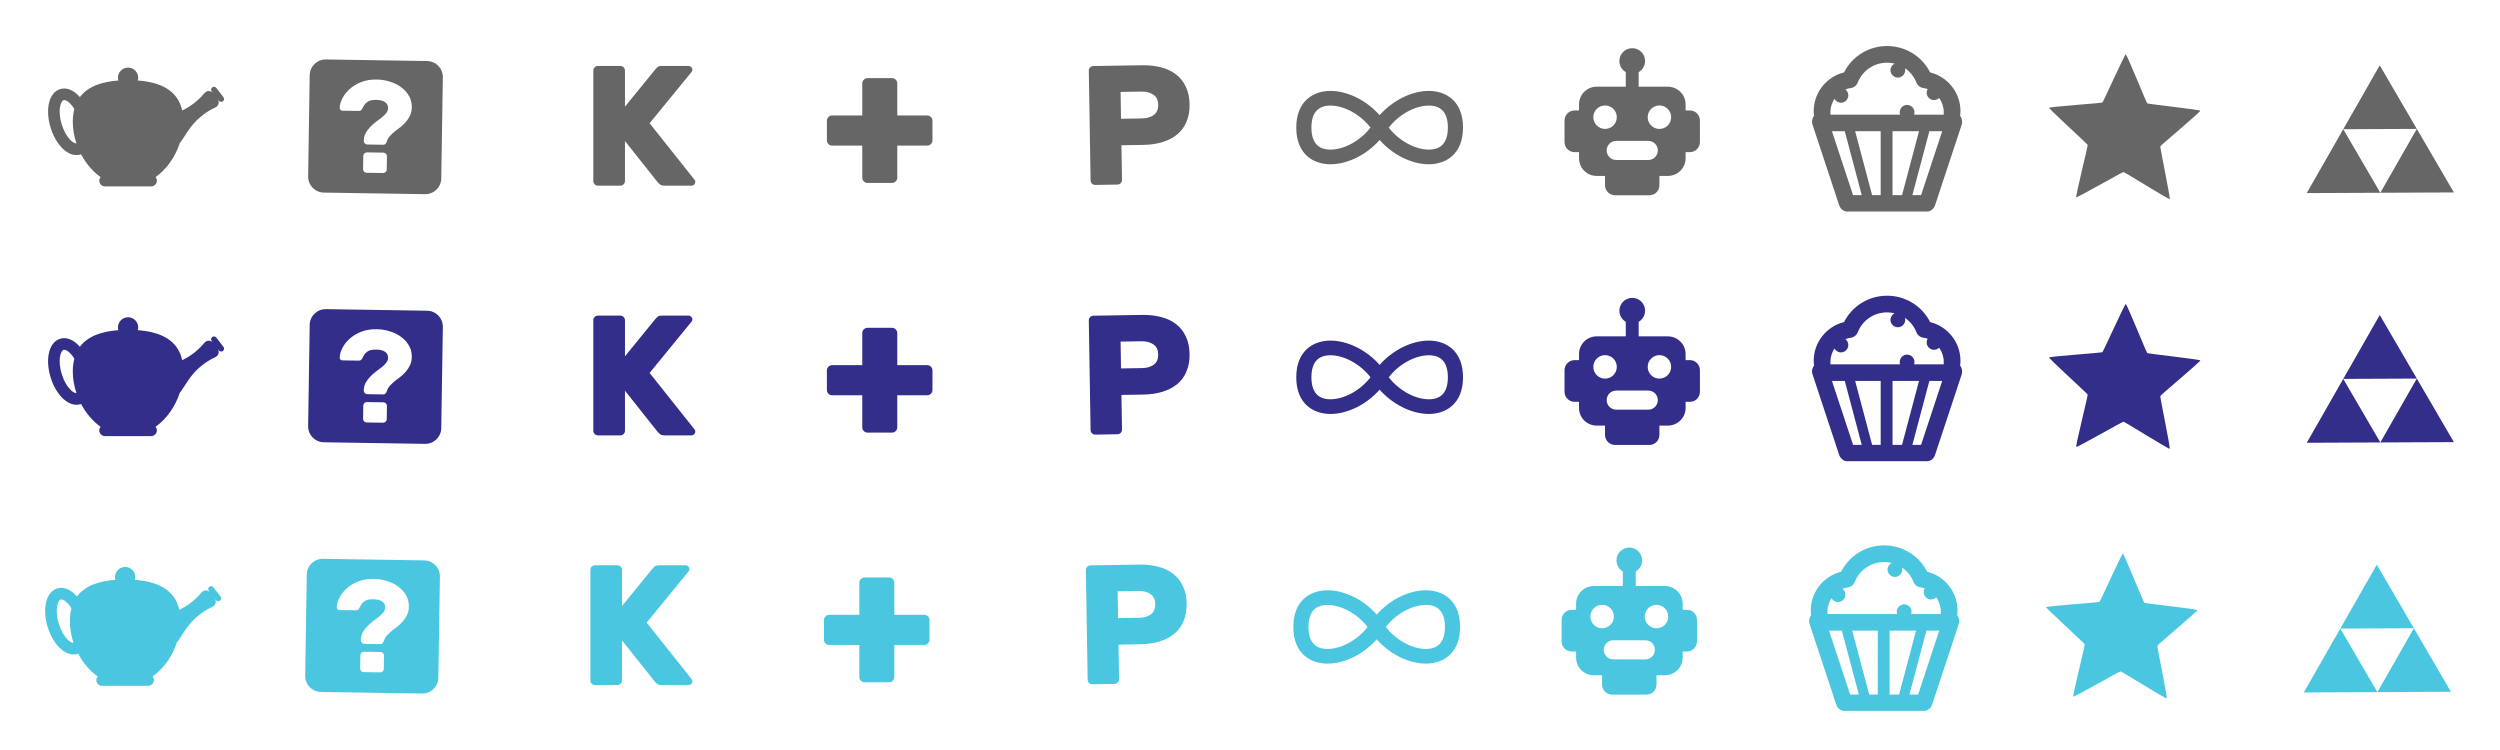 <?xml version="1.0" encoding="UTF-8" standalone="no"?>
<!-- Created with Inkscape (http://www.inkscape.org/) -->

<svg
   xmlns:dc="http://purl.org/dc/elements/1.1/"
   xmlns:cc="http://creativecommons.org/ns#"
   xmlns:rdf="http://www.w3.org/1999/02/22-rdf-syntax-ns#"
   xmlns:svg="http://www.w3.org/2000/svg"
   xmlns="http://www.w3.org/2000/svg"
   xmlns:sodipodi="http://sodipodi.sourceforge.net/DTD/sodipodi-0.dtd"
   xmlns:inkscape="http://www.inkscape.org/namespaces/inkscape"
   width="600"
   height="180"
   viewBox="0 0 300.148 90.406"
   id="svg24142"
   version="1.1"
   inkscape:version="0.91 r13725"
   sodipodi:docname="pattern.svg">
  <defs
     id="defs24144" />
  <sodipodi:namedview
     id="base"
     pagecolor="#ffffff"
     bordercolor="#666666"
     borderopacity="1.0"
     inkscape:pageopacity="0.0"
     inkscape:pageshadow="2"
     inkscape:zoom="1.4185096"
     inkscape:cx="262.87972"
     inkscape:cy="198.67357"
     inkscape:document-units="px"
     inkscape:current-layer="layer1"
     showgrid="true"
     fit-margin-top="0"
     fit-margin-left="0"
     fit-margin-right="0"
     fit-margin-bottom="0"
     inkscape:showpageshadow="false"
     inkscape:window-width="1680"
     inkscape:window-height="1028"
     inkscape:window-x="0"
     inkscape:window-y="0"
     inkscape:window-maximized="1">
    <inkscape:grid
       type="xygrid"
       id="grid5435"
       spacingx="15.007"
       spacingy="15.068" />
  </sodipodi:namedview>
  <g
     inkscape:label="Layer 1"
     inkscape:groupmode="layer"
     id="layer1"
     transform="translate(-301.651,-264.458)">
    <g
       id="g5846"
       transform="translate(-14.871,105.514)">
      <g
         clip-path="none"
         style="fill:#4ac6e1;fill-opacity:1;stroke:none"
         transform="matrix(0.017,2.6503298e-4,-2.6502347e-4,0.017,352.861,226.205)"
         id="g4494">
        <g
           style="fill:#4ac6e1;fill-opacity:1;stroke:none"
           id="g3376-4">
          <g
             style="fill:#4ac6e1;fill-opacity:1;stroke:none"
             id="g3378-56">
            <path
               style="fill:#4ac6e1;fill-opacity:1;fill-rule:evenodd;stroke:none;stroke-width:0.994px;stroke-linecap:butt;stroke-linejoin:miter;stroke-opacity:1"
               d="M 117.277,3.996 C 54.519,3.996 3.997,54.518 3.997,117.276 l 0,717.447 c 0,62.758 50.522,113.28 113.28,113.28 l 717.447,0 c 62.758,0 113.28,-50.522 113.28,-113.28 l 0,-717.447 c 0,-62.758 -50.522,-113.28 -113.28,-113.28 l -717.447,0 z M 479.42,140.648 c 34.816,0 67.456,4.974 97.92,14.921 31.086,9.326 57.819,22.692 80.201,40.1 23.003,16.786 41.033,36.992 54.089,60.617 13.056,23.003 19.584,48.493 19.584,76.47 0,22.382 -3.73,41.966 -11.191,58.752 -7.461,16.786 -17.097,32.018 -28.91,45.696 -11.191,13.678 -23.625,26.112 -37.303,37.303 -13.678,10.569 -27.044,21.138 -40.1,31.707 -12.434,10.569 -23.936,21.76 -34.505,33.572 -9.947,11.191 -16.786,23.625 -20.516,37.303 -1.865,6.839 -4.974,12.745 -9.326,17.719 -3.73,4.974 -9.015,7.461 -15.854,7.461 l -113.773,0 c -6.839,0 -12.745,-2.487 -17.719,-7.461 -4.974,-4.974 -7.461,-10.88 -7.461,-17.719 0,-20.516 4.041,-38.857 12.123,-55.021 8.704,-16.165 19.273,-30.775 31.707,-43.831 12.434,-13.678 25.801,-26.112 40.1,-37.303 14.921,-11.191 28.599,-21.76 41.033,-31.707 12.434,-10.569 22.692,-21.138 30.775,-31.707 8.704,-10.569 13.056,-22.071 13.056,-34.505 0,-18.03 -6.839,-32.018 -20.516,-41.966 -13.678,-10.569 -34.816,-15.854 -63.415,-15.854 -27.977,0 -48.183,4.352 -60.617,13.056 -11.813,8.082 -20.516,17.097 -26.112,27.044 -5.595,9.947 -10.569,19.273 -14.921,27.977 -3.73,8.082 -11.502,12.123 -23.314,12.123 l -113.773,0 c -5.595,0 -10.569,-1.865 -14.921,-5.595 -3.73,-3.73 -5.595,-8.704 -5.595,-14.921 0.622,-21.76 6.839,-44.452 18.651,-68.077 11.812,-24.247 28.599,-46.317 50.359,-66.212 22.382,-20.516 49.426,-37.303 81.133,-50.359 31.707,-13.056 68.077,-19.584 109.11,-19.584 z m -61.549,517.575 117.503,0 c 6.839,0 12.745,2.487 17.719,7.461 4.974,4.974 7.461,10.88 7.461,17.719 l 0,94.189 c 0,6.839 -2.487,12.745 -7.461,17.719 -4.974,4.974 -10.88,7.461 -17.719,7.461 l -117.503,0 c -6.839,0 -12.745,-2.487 -17.719,-7.461 -4.974,-4.974 -7.461,-10.88 -7.461,-17.719 l 0,-94.189 c 0,-6.839 2.487,-12.745 7.461,-17.719 4.974,-4.974 10.88,-7.461 17.719,-7.461 z"
               id="rect3350"
               inkscape:connector-curvature="0" />
          </g>
        </g>
        <g
           style="fill:#4ac6e1;fill-opacity:1;stroke:none"
           id="g3386-2" />
        <g
           style="fill:#4ac6e1;fill-opacity:1;stroke:none"
           id="g3388-1" />
        <g
           style="fill:#4ac6e1;fill-opacity:1;stroke:none"
           id="g3390-7" />
        <g
           style="fill:#4ac6e1;fill-opacity:1;stroke:none"
           id="g3392-5" />
        <g
           style="fill:#4ac6e1;fill-opacity:1;stroke:none"
           id="g3394-69" />
        <g
           style="fill:#4ac6e1;fill-opacity:1;stroke:none"
           id="g3396-5" />
        <g
           style="fill:#4ac6e1;fill-opacity:1;stroke:none"
           id="g3398-7" />
        <g
           style="fill:#4ac6e1;fill-opacity:1;stroke:none"
           id="g3400-0" />
        <g
           style="fill:#4ac6e1;fill-opacity:1;stroke:none"
           id="g3402-66" />
        <g
           style="fill:#4ac6e1;fill-opacity:1;stroke:none"
           id="g3404-7" />
        <g
           style="fill:#4ac6e1;fill-opacity:1;stroke:none"
           id="g3406-0" />
        <g
           style="fill:#4ac6e1;fill-opacity:1;stroke:none"
           id="g3408-0" />
        <g
           style="fill:#4ac6e1;fill-opacity:1;stroke:none"
           id="g3410-2" />
        <g
           style="fill:#4ac6e1;fill-opacity:1;stroke:none"
           id="g3412-68" />
        <g
           style="fill:#4ac6e1;fill-opacity:1;stroke:none"
           id="g3414-0" />
      </g>
      <g
         clip-path="none"
         style="fill:#4ac6e1;fill-opacity:1"
         transform="matrix(0.003,0.019,-0.019,0.003,579.665,224.337)"
         id="g4260-0">
        <g
           style="fill:#4ac6e1;fill-opacity:1"
           id="g3376-8-8">
          <g
             style="fill:#4ac6e1;fill-opacity:1"
             id="g3378-9-7">
            <path
               inkscape:connector-curvature="0"
               id="path3360-1"
               d="M 841.899,860.834 C 837.06,865.492 535.765,737.754 529.113,738.677 522.461,739.601 267.369,944.597 261.444,941.434 255.52,938.271 283.901,612.25 280.966,606.209 278.032,600.168 4.242,420.907 5.419,414.296 6.596,407.684 325.431,333.929 330.27,329.272 335.109,324.615 420.989,8.83 427.642,7.907 434.294,6.983 602.964,287.422 608.888,290.584 c 5.925,3.163 332.792,-12.743 335.726,-6.702 2.934,6.041 -211.657,253.116 -212.834,259.728 -1.177,6.612 114.957,312.566 110.119,317.224 z"
               inkscape:transform-center-y="-27.000401"
               inkscape:transform-center-x="21.186859"
               style="fill:#4ac6e1;fill-opacity:1" />
          </g>
        </g>
        <g
           style="fill:#4ac6e1;fill-opacity:1"
           id="g3386-5-3" />
        <g
           style="fill:#4ac6e1;fill-opacity:1"
           id="g3388-6-2" />
        <g
           style="fill:#4ac6e1;fill-opacity:1"
           id="g3390-1-9" />
        <g
           style="fill:#4ac6e1;fill-opacity:1"
           id="g3392-8-0" />
        <g
           style="fill:#4ac6e1;fill-opacity:1"
           id="g3394-2-5" />
        <g
           style="fill:#4ac6e1;fill-opacity:1"
           id="g3396-0-3" />
        <g
           style="fill:#4ac6e1;fill-opacity:1"
           id="g3398-0-5" />
        <g
           style="fill:#4ac6e1;fill-opacity:1"
           id="g3400-4-9" />
        <g
           style="fill:#4ac6e1;fill-opacity:1"
           id="g3402-6-1" />
        <g
           style="fill:#4ac6e1;fill-opacity:1"
           id="g3404-8-4" />
        <g
           style="fill:#4ac6e1;fill-opacity:1"
           id="g3406-5-5" />
        <g
           style="fill:#4ac6e1;fill-opacity:1"
           id="g3408-5-0" />
        <g
           style="fill:#4ac6e1;fill-opacity:1"
           id="g3410-0-4" />
        <g
           style="fill:#4ac6e1;fill-opacity:1"
           id="g3412-3-4" />
        <g
           style="fill:#4ac6e1;fill-opacity:1"
           id="g3414-7-6" />
      </g>
      <g
         clip-path="none"
         style="fill:#4ac6e1;fill-opacity:1"
         transform="matrix(0.021,0,-1.175205e-8,0.021,533.061,224.686)"
         id="g4218-8">
        <g
           style="fill:#4ac6e1;fill-opacity:1"
           id="g3376-5">
          <g
             style="fill:#4ac6e1;fill-opacity:1"
             id="g3378-4">
            <path
               style="fill:#4ac6e1;fill-opacity:1"
               inkscape:connector-curvature="0"
               d="m 894.228,401.3 c 1.1,-9.2 2,-18.5 2,-28 0,-105.9 -73.101,-196.9 -174.101,-222 C 674.927,58.6 580.627,0 475.028,0 c -105.601,0 -199.9,58.6 -247.1,151.3 -101,25.1 -174.1,116.1 -174.1,222 0,9.5 0.8,18.9 1.9,28 -0.9,1 -1.7,2.101 -2.5,3.2 -9,12.5 -11.4,30.9 -6.6,45.5 l 153.2,463.4 c 6.5,19.5 24.8,36.6 45.4,36.6 l 459.5,0 c 20.6,0 38.899,-16 45.399,-35.5 l 153.2,-463.1 c 4.9,-14.601 2.4,-34.301 -6.6,-46.801 -0.8,-1.199 -1.6,-2.199 -2.499,-3.299 z m -614.4,454.7 -121.3,-367 73.7,0 97.5,367 -49.9,0 z m 158.5,0 -49.1,0 -97.5,-367 146.6,0 0,367 z m 68,0 0,-367 152,0 -97.5,367 -54.5,0 z m 163.9,0 -50,0 97.5,-367 73.699,0 -121.199,367 z m 129.699,-462 -170,0 c 1.5,-4 2.4,-8.8 2.4,-13.6 0,-23.101 -19.3,-42.3 -42.4,-42.3 -23.1,0 -42.399,19.1 -42.399,42.3 0,4.8 0.8,9.6 2.399,13.6 l -399.7,0 c -0.1,0 -0.6,-11.4 -0.6,-13.7 0,-27.6 8.6,-54.6 23.3,-77.5 7.2,13.3 21.4,22.6 37.3,22.6 23.1,0 42.4,-19.3 42.4,-42.4 0,-13.6 -6.6,-25.8 -16.8,-33.6 9.9,-4.1 20.4,-6.9 31.3,-8.3 17.4,-2.1 32.3,-13.7 38.7,-30 27.6,-70.2 94,-115.5 169.2,-115.5 14.8,0 29.3,1.8 43.3,5.1 -14,7 -23.9,21.5 -23.9,38 0,23.1 19.301,42.4 42.4,42.4 23.099,0 42.4,-19.3 42.4,-42.4 0,-4 -0.601,-7.9 -1.7,-11.7 29.399,20.1 52.8,48.9 66.6,84 6.5,16.3 21.3,27.9 38.7,30 8.7,1.1 17.1,3.1 25.2,5.9 -3.7,6.3 -5.8,13.5 -5.8,21.1 0,23.1 19.3,42.4 42.399,42.4 11.4,0 21.8,-4.7 29.5,-12.2 16.601,23.8 26.3,52.4 26.3,81.8 10e-4,2.6 -0.398,14 -0.499,14 z"
               id="path3380-6" />
          </g>
        </g>
        <g
           style="fill:#4ac6e1;fill-opacity:1"
           id="g3386-8" />
        <g
           style="fill:#4ac6e1;fill-opacity:1"
           id="g3388-67" />
        <g
           style="fill:#4ac6e1;fill-opacity:1"
           id="g3390-81" />
        <g
           style="fill:#4ac6e1;fill-opacity:1"
           id="g3392-1" />
        <g
           style="fill:#4ac6e1;fill-opacity:1"
           id="g3394-27" />
        <g
           style="fill:#4ac6e1;fill-opacity:1"
           id="g3396-4" />
        <g
           style="fill:#4ac6e1;fill-opacity:1"
           id="g3398-1" />
        <g
           style="fill:#4ac6e1;fill-opacity:1"
           id="g3400-5" />
        <g
           style="fill:#4ac6e1;fill-opacity:1"
           id="g3402-8" />
        <g
           style="fill:#4ac6e1;fill-opacity:1"
           id="g3404-3" />
        <g
           style="fill:#4ac6e1;fill-opacity:1"
           id="g3406-1" />
        <g
           style="fill:#4ac6e1;fill-opacity:1"
           id="g3408-03" />
        <g
           style="fill:#4ac6e1;fill-opacity:1"
           id="g3410-60" />
        <g
           style="fill:#4ac6e1;fill-opacity:1"
           id="g3412-09" />
        <g
           style="fill:#4ac6e1;fill-opacity:1"
           id="g3414-02" />
      </g>
      <g
         clip-path="none"
         style="fill:#4ac6e1;fill-opacity:1"
         transform="matrix(0.391,-1.730376e-8,0,0.391,503.451,224.946)"
         id="g4555-7">
        <g
           style="fill:#4ac6e1;fill-opacity:1"
           id="g4515-5">
          <path
             style="fill:#4ac6e1;fill-opacity:1"
             inkscape:connector-curvature="0"
             d="m 40.462,19.193 -1.332,0 0,-1.872 c 0,-3.021 -2.476,-5.458 -5.496,-5.458 l -8.975,0 0,-4.49 C 25.839,6.69 26.632,5.414 26.632,3.95 26.632,1.768 24.861,0 22.681,0 c -2.183,0 -3.963,1.769 -3.963,3.95 0,1.464 0.785,2.74 1.965,3.423 l 0,4.49 -8.961,0 c -3.021,0 -5.448,2.437 -5.448,5.458 l 0,1.872 -1.381,0 c -1.701,0 -3.091,1.407 -3.091,3.108 l 0,6.653 c 0,1.7 1.39,3.095 3.091,3.095 l 1.381,0 0,1.887 c 0,3.021 2.427,5.442 5.448,5.442 l 2.564,0 0,2.884 c 0,1.701 1.393,3.08 3.094,3.08 l 10.596,0 c 1.701,0 3.08,-1.379 3.08,-3.08 l 0,-2.883 2.578,0 c 3.021,0 5.496,-2.422 5.496,-5.443 l 0,-1.886 1.332,0 c 1.701,0 3.078,-1.394 3.078,-3.095 l 0,-6.653 c 0,-1.701 -1.375,-3.109 -3.078,-3.109 z m -29.781,2.078 c 0,-1.999 1.621,-3.618 3.619,-3.618 1.998,0 3.617,1.619 3.617,3.618 0,1.999 -1.619,3.618 -3.617,3.618 -1.998,0 -3.619,-1.619 -3.619,-3.618 z m 16.925,13.202 -9.856,0 c -1.633,0 -2.957,-1.316 -2.957,-2.951 0,-1.633 1.324,-2.949 2.957,-2.949 l 9.857,0 c 1.633,0 2.957,1.316 2.957,2.949 0,1.633 -1.325,2.951 -2.958,2.951 z m 3.45,-9.584 c -1.998,0 -3.618,-1.619 -3.618,-3.618 0,-1.999 1.62,-3.618 3.618,-3.618 1.999,0 3.619,1.619 3.619,3.618 0,1.999 -1.62,3.618 -3.619,3.618 z"
             id="path4517-0" />
        </g>
        <g
           style="fill:#4ac6e1;fill-opacity:1"
           id="g4519-66" />
        <g
           style="fill:#4ac6e1;fill-opacity:1"
           id="g4521-3" />
        <g
           style="fill:#4ac6e1;fill-opacity:1"
           id="g4523-2" />
        <g
           style="fill:#4ac6e1;fill-opacity:1"
           id="g4525-2" />
        <g
           style="fill:#4ac6e1;fill-opacity:1"
           id="g4527-5" />
        <g
           style="fill:#4ac6e1;fill-opacity:1"
           id="g4529-2" />
        <g
           style="fill:#4ac6e1;fill-opacity:1"
           id="g4531-4" />
        <g
           style="fill:#4ac6e1;fill-opacity:1"
           id="g4533-4" />
        <g
           style="fill:#4ac6e1;fill-opacity:1"
           id="g4535-4" />
        <g
           style="fill:#4ac6e1;fill-opacity:1"
           id="g4537-0" />
        <g
           style="fill:#4ac6e1;fill-opacity:1"
           id="g4539-3" />
        <g
           style="fill:#4ac6e1;fill-opacity:1"
           id="g4541-5" />
        <g
           style="fill:#4ac6e1;fill-opacity:1"
           id="g4543-46" />
        <g
           style="fill:#4ac6e1;fill-opacity:1"
           id="g4545-0" />
        <g
           style="fill:#4ac6e1;fill-opacity:1"
           id="g4547-4" />
      </g>
      <g
         id="g5626">
        <g
           id="g4407"
           transform="matrix(0.021,-0.006,0.006,0.021,440.049,227.004)"
           style="fill:#4ac6e1;fill-opacity:1"
           clip-path="none">
          <g
             id="g3376-7"
             style="fill:#4ac6e1;fill-opacity:1">
            <g
               id="g3378-2"
               style="fill:#4ac6e1;fill-opacity:1">
              <g
                 transform="matrix(0.966,0.259,-0.259,0.966,0,0)"
                 style="font-style:normal;font-weight:normal;font-size:40px;line-height:125%;font-family:sans-serif;letter-spacing:0px;word-spacing:0px;fill:#4ac6e1;fill-opacity:1;stroke:none;stroke-width:1px;stroke-linecap:butt;stroke-linejoin:miter;stroke-opacity:1"
                 id="text3352-2">
                <path
                   d="m 602.452,9.703 q 60,0 107.812,14.063 47.812,13.125 81.562,41.25 33.75,27.188 51.562,68.438 18.75,41.25 18.75,95.625 0,55.312 -18.75,96.562 -17.812,41.25 -51.562,68.438 -33.75,27.188 -81.562,41.25 -47.812,14.062 -107.812,14.062 l -120,0 0,191.25 q 0,10.312 -7.5,17.812 -7.5,7.5 -17.812,7.5 l -122.812,0 q -10.312,0 -17.812,-7.5 -7.5,-7.5 -7.5,-17.812 l 0,-605.625 q 0,-10.312 7.5,-17.812 7.5,-7.5 17.812,-7.5 l 268.125,0 z m -120,293.438 115.312,0 q 39.375,0 64.688,-16.875 26.25,-17.812 26.25,-57.188 0,-39.375 -26.25,-56.25 -25.312,-17.812 -64.688,-17.812 l -115.312,0 0,148.125 z"
                   style="font-style:normal;font-variant:normal;font-weight:bold;font-stretch:normal;font-size:937.5px;font-family:Rubik;-inkscape-font-specification:'Rubik Bold';fill:#4ac6e1;fill-opacity:1"
                   id="path6800"
                   inkscape:connector-curvature="0" />
              </g>
            </g>
          </g>
          <g
             id="g3386-9"
             style="fill:#4ac6e1;fill-opacity:1" />
          <g
             id="g3388-58"
             style="fill:#4ac6e1;fill-opacity:1" />
          <g
             id="g3390-9"
             style="fill:#4ac6e1;fill-opacity:1" />
          <g
             id="g3392-7"
             style="fill:#4ac6e1;fill-opacity:1" />
          <g
             id="g3394-8"
             style="fill:#4ac6e1;fill-opacity:1" />
          <g
             id="g3396-06"
             style="fill:#4ac6e1;fill-opacity:1" />
          <g
             id="g3398-09"
             style="fill:#4ac6e1;fill-opacity:1" />
          <g
             id="g3400-3"
             style="fill:#4ac6e1;fill-opacity:1" />
          <g
             id="g3402-0"
             style="fill:#4ac6e1;fill-opacity:1" />
          <g
             id="g3404-6"
             style="fill:#4ac6e1;fill-opacity:1" />
          <g
             id="g3406-47"
             style="fill:#4ac6e1;fill-opacity:1" />
          <g
             id="g3408-1"
             style="fill:#4ac6e1;fill-opacity:1" />
          <g
             id="g3410-9"
             style="fill:#4ac6e1;fill-opacity:1" />
          <g
             id="g3412-0"
             style="fill:#4ac6e1;fill-opacity:1" />
          <g
             id="g3414-6"
             style="fill:#4ac6e1;fill-opacity:1" />
        </g>
        <g
           id="g4451-7"
           transform="matrix(0.025,0,0,0.025,409.769,223.114)"
           style="fill:#4ac6e1;fill-opacity:1"
           clip-path="none">
          <g
             id="g3376-81-1"
             style="fill:#4ac6e1;fill-opacity:1">
            <g
               id="g3378-5-5"
               style="fill:#4ac6e1;fill-opacity:1">
              <g
                 style="font-style:normal;font-weight:normal;font-size:40px;line-height:125%;font-family:sans-serif;letter-spacing:0px;word-spacing:0px;fill:#4ac6e1;fill-opacity:1;stroke:none;stroke-width:1px;stroke-linecap:butt;stroke-linejoin:miter;stroke-opacity:1"
                 id="text3352-8-4">
                <path
                   d="m 558.188,542.938 0,154.688 q 0,10.312 -7.5,17.812 -7.5,7.5 -17.812,7.5 l -118.125,0 q -10.312,0 -17.812,-7.5 -7.5,-7.5 -7.5,-17.812 l 0,-154.688 -145.312,0 q -10.312,0 -17.812,-7.5 -7.5,-7.5 -7.5,-17.812 l 0,-94.688 q 0,-10.312 7.5,-17.812 7.5,-7.5 17.812,-7.5 l 145.312,0 0,-154.688 q 0,-10.312 7.5,-17.812 7.5,-7.5 17.812,-7.5 l 118.125,0 q 10.312,0 17.812,7.5 7.5,7.5 7.5,17.812 l 0,154.688 144.375,0 q 10.312,0 17.812,7.5 7.5,7.5 7.5,17.812 l 0,94.688 q 0,10.312 -7.5,17.812 -7.5,7.5 -17.812,7.5 l -144.375,0 z"
                   style="font-style:normal;font-variant:normal;font-weight:bold;font-stretch:normal;font-size:937.5px;font-family:Rubik;-inkscape-font-specification:'Rubik Bold';fill:#4ac6e1;fill-opacity:1"
                   id="path6836"
                   inkscape:connector-curvature="0" />
              </g>
            </g>
          </g>
          <g
             id="g3386-1-6"
             style="fill:#4ac6e1;fill-opacity:1" />
          <g
             id="g3388-7-0"
             style="fill:#4ac6e1;fill-opacity:1" />
          <g
             id="g3390-8-0"
             style="fill:#4ac6e1;fill-opacity:1" />
          <g
             id="g3392-2-6"
             style="fill:#4ac6e1;fill-opacity:1" />
          <g
             id="g3394-0-9"
             style="fill:#4ac6e1;fill-opacity:1" />
          <g
             id="g3396-8-5"
             style="fill:#4ac6e1;fill-opacity:1" />
          <g
             id="g3398-8-3"
             style="fill:#4ac6e1;fill-opacity:1" />
          <g
             id="g3400-12-5"
             style="fill:#4ac6e1;fill-opacity:1" />
          <g
             id="g3402-4-6"
             style="fill:#4ac6e1;fill-opacity:1" />
          <g
             id="g3404-1-6"
             style="fill:#4ac6e1;fill-opacity:1" />
          <g
             id="g3406-8-3"
             style="fill:#4ac6e1;fill-opacity:1" />
          <g
             id="g3408-6-5"
             style="fill:#4ac6e1;fill-opacity:1" />
          <g
             id="g3410-98-8"
             style="fill:#4ac6e1;fill-opacity:1" />
          <g
             id="g3412-6-1"
             style="fill:#4ac6e1;fill-opacity:1" />
          <g
             id="g3414-46-7"
             style="fill:#4ac6e1;fill-opacity:1" />
        </g>
        <g
           id="g4321-8-7"
           transform="matrix(0.201,1.184389e-8,0,0.201,471.819,224.467)"
           style="fill:#4ac6e1;fill-opacity:1"
           clip-path="none">
          <g
             id="g4281-8-6"
             style="fill:#4ac6e1;fill-opacity:1">
            <path
               id="path4283-5-7"
               d="M 79.514,28 C 69.118,28 57.723,33.792 50,42.577 42.275,33.792 30.881,28 20.486,28 10.582,28 0,33.779 0,50 0,66.221 10.582,71.999 20.486,72 l 0,0 C 30.883,72 42.275,66.209 50,57.426 57.723,66.209 69.117,72 79.512,72 89.418,72 100,66.221 100,50 100,33.779 89.418,28 79.514,28 Z M 20.486,63.201 C 12.926,63.201 9.09,58.76 9.09,50 c 0,-8.757 3.836,-13.2 11.396,-13.2 8.361,0 18.07,5.427 24.031,13.2 -5.96,7.773 -15.667,13.201 -24.031,13.201 z m 59.026,0 c -8.361,0 -18.07,-5.428 -24.029,-13.201 5.959,-7.773 15.67,-13.2 24.031,-13.2 7.562,0 11.396,4.442 11.396,13.2 -0.002,8.76 -3.836,13.201 -11.398,13.201 z"
               style="fill:#4ac6e1;fill-opacity:1"
               inkscape:connector-curvature="0" />
          </g>
          <g
             id="g4285-2-0"
             style="fill:#4ac6e1;fill-opacity:1" />
          <g
             id="g4287-7-8"
             style="fill:#4ac6e1;fill-opacity:1" />
          <g
             id="g4289-5-8"
             style="fill:#4ac6e1;fill-opacity:1" />
          <g
             id="g4291-2-9"
             style="fill:#4ac6e1;fill-opacity:1" />
          <g
             id="g4293-5-8"
             style="fill:#4ac6e1;fill-opacity:1" />
          <g
             id="g4295-8-4"
             style="fill:#4ac6e1;fill-opacity:1" />
          <g
             id="g4297-6-4"
             style="fill:#4ac6e1;fill-opacity:1" />
          <g
             id="g4299-1-2"
             style="fill:#4ac6e1;fill-opacity:1" />
          <g
             id="g4301-6-2"
             style="fill:#4ac6e1;fill-opacity:1" />
          <g
             id="g4303-6-5"
             style="fill:#4ac6e1;fill-opacity:1" />
          <g
             id="g4305-6-6"
             style="fill:#4ac6e1;fill-opacity:1" />
          <g
             id="g4307-9-0"
             style="fill:#4ac6e1;fill-opacity:1" />
          <g
             id="g4309-3-0"
             style="fill:#4ac6e1;fill-opacity:1" />
          <g
             id="g4311-3-0"
             style="fill:#4ac6e1;fill-opacity:1" />
          <g
             id="g4313-6-4"
             style="fill:#4ac6e1;fill-opacity:1" />
        </g>
        <g
           id="g4363-1-1"
           transform="matrix(0.022,0,0,0.022,330.684,253.115)"
           style="fill:#4ac6e1;fill-opacity:1"
           clip-path="none">
          <g
             id="g3376-0-2-4"
             transform="translate(2361.994,-1333.007)"
             style="fill:#4ac6e1;fill-opacity:1">
            <g
               id="g3378-8-8-5"
               style="fill:#4ac6e1;fill-opacity:1">
              <g
                 style="font-style:normal;font-weight:normal;font-size:40px;line-height:125%;font-family:sans-serif;letter-spacing:0px;word-spacing:0px;fill:#4ac6e1;fill-opacity:1;stroke:none;stroke-width:1px;stroke-linecap:butt;stroke-linejoin:miter;stroke-opacity:1"
                 id="text3352-4-7">
                <path
                   d="m 757.562,775.062 q 2.812,3.75 2.812,10.312 0,8.438 -6.562,15 Q 748.188,806 739.75,806 l -149.062,0 q -13.125,0 -21.562,-5.625 -8.438,-5.625 -16.875,-15.938 l -177.188,-223.125 0,219.375 q 0,10.312 -7.5,17.812 -7.5,7.5 -17.812,7.5 l -122.812,0 q -10.312,0 -17.812,-7.5 -7.5,-7.5 -7.5,-17.812 l 0,-605.625 q 0,-10.312 7.5,-17.812 7.5,-7.5 17.812,-7.5 l 122.812,0 q 10.312,0 17.812,7.5 7.5,7.5 7.5,17.812 l 0,197.812 165,-202.5 q 4.688,-5.625 12.188,-13.125 7.5,-7.5 25.312,-7.5 l 146.25,0 q 8.438,0 14.062,6.562 6.562,5.625 6.562,14.062 0,6.562 -2.812,10.312 l -231.562,283.125 247.5,311.25 z"
                   style="font-style:normal;font-variant:normal;font-weight:bold;font-stretch:normal;font-size:937.5px;font-family:Rubik;-inkscape-font-specification:'Rubik Bold';fill:#4ac6e1;fill-opacity:1"
                   id="path6797"
                   inkscape:connector-curvature="0" />
              </g>
            </g>
          </g>
          <g
             id="g3386-56-1-8"
             style="fill:#4ac6e1;fill-opacity:1" />
          <g
             id="g3388-5-6-7"
             style="fill:#4ac6e1;fill-opacity:1" />
          <g
             id="g3390-14-2-4"
             style="fill:#4ac6e1;fill-opacity:1" />
          <g
             id="g3392-9-4-4"
             style="fill:#4ac6e1;fill-opacity:1" />
          <g
             id="g3394-6-4-5"
             style="fill:#4ac6e1;fill-opacity:1" />
          <g
             id="g3396-6-2-2"
             style="fill:#4ac6e1;fill-opacity:1" />
          <g
             id="g3398-9-9-5"
             style="fill:#4ac6e1;fill-opacity:1" />
          <g
             id="g3400-1-4-0"
             style="fill:#4ac6e1;fill-opacity:1" />
          <g
             id="g3402-3-9-0"
             style="fill:#4ac6e1;fill-opacity:1" />
          <g
             id="g3404-5-7-0"
             style="fill:#4ac6e1;fill-opacity:1" />
          <g
             id="g3406-4-7-7"
             style="fill:#4ac6e1;fill-opacity:1" />
          <g
             id="g3408-2-7-2"
             style="fill:#4ac6e1;fill-opacity:1" />
          <g
             id="g3410-6-6-1"
             style="fill:#4ac6e1;fill-opacity:1" />
          <g
             id="g3412-7-2-2"
             style="fill:#4ac6e1;fill-opacity:1" />
          <g
             id="g3414-4-8-6"
             style="fill:#4ac6e1;fill-opacity:1" />
        </g>
        <g
           id="g4637-9-0"
           transform="matrix(-0.044,0.077,-0.077,-0.044,618.002,234.893)"
           style="fill:#4ac6e1;fill-opacity:1"
           clip-path="none">
          <path
             style="fill:#4ac6e1;fill-opacity:1"
             d="M 60,110 110,23.4 160,110 Z"
             id="power-2-6"
             inkscape:connector-curvature="0" />
          <path
             style="fill:#4ac6e1;fill-opacity:1"
             d="M 10,196.6 60,110 110,196.6 Z"
             id="wisdom-7-1"
             inkscape:connector-curvature="0" />
          <path
             style="fill:#4ac6e1;fill-opacity:1"
             d="m 110,196.6 50,-86.6 50,86.6 z"
             id="courage-5-2"
             inkscape:connector-curvature="0" />
        </g>
        <g
           id="g4612-3-5-5"
           transform="matrix(0.043,0,0,0.043,321.36,223.838)"
           style="fill:#4ac6e1;fill-opacity:1"
           clip-path="none">
          <path
             d="m 491.728,163.175 -20.164,-26.094 c -2.74,-3.545 -7.841,-4.196 -11.396,-1.457 -3.554,2.754 -4.2,7.836 -1.456,11.387 l 3.108,4.031 c -2.908,-3.094 -6.794,-5.102 -11.086,-5.165 -4.819,-0.082 -9.401,2.058 -12.455,5.766 l -0.022,0.032 c -16.965,20.715 -38.267,37.233 -62.199,48.828 -12.705,-57.67 -62.222,-79.582 -124.58,-84.15 0.706,-2.494 1.206,-5.07 1.206,-7.791 0,-15.691 -12.719,-28.424 -28.423,-28.424 -15.691,0 -28.424,12.732 -28.424,28.424 0,2.721 0.514,5.297 1.215,7.791 -46.335,3.398 -85.517,16.404 -107.824,46.512 C 75.931,147.789 60.504,138.72 45.337,138.72 c -3.937,0 -7.813,0.583 -11.532,1.729 -16.642,5.201 -28.064,20.715 -32.173,43.682 -3.432,19.24 -1.415,42.367 5.692,65.152 14.012,44.861 43.683,76.184 72.151,76.184 3.945,0 7.823,-0.583 11.531,-1.734 0.533,-0.164 0.938,-0.532 1.466,-0.729 13.538,25.767 32.328,48.115 54.69,64.147 -2.175,2.754 -3.682,6.107 -3.682,9.898 0,8.975 7.272,16.241 16.242,16.241 l 129.076,0 c 8.974,0 16.246,-7.267 16.246,-16.241 0,-3.791 -1.506,-7.145 -3.695,-9.898 31.145,-22.316 55.391,-56.893 68.06,-95.777 0.942,-1.133 2.057,-2.135 2.895,-3.381 L 392.7,257.221 c 18.926,-28.519 45.402,-51.195 76.497,-65.493 l 0.032,-0.019 c 4.373,-2.007 7.591,-5.894 8.737,-10.575 1.028,-4.178 0.06,-8.469 -2.207,-12.064 l 3.122,4.051 c 1.607,2.07 4.004,3.139 6.43,3.139 1.734,0 3.482,-0.55 4.956,-1.684 3.559,-2.756 4.205,-7.843 1.461,-11.401 z M 38.343,239.599 c -5.506,-17.621 -7.231,-35.76 -4.732,-49.734 1.761,-9.848 5.638,-17.07 9.875,-18.385 0.583,-0.191 1.188,-0.273 1.852,-0.273 6.949,0 18.326,8.696 28.351,25.006 -2.78,10.607 -4.405,22.33 -4.405,35.613 0,20.729 3.741,41.361 10.284,60.939 -10.171,0.681 -30.272,-18.058 -41.225,-53.166 z"
             style="fill:#4ac6e1;fill-opacity:1"
             id="teapot-3-6-4-0"
             inkscape:connector-curvature="0" />
          <g
             id="g4576-2-2-3"
             style="fill:#4ac6e1;fill-opacity:1" />
          <g
             id="g4578-7-1-4"
             style="fill:#4ac6e1;fill-opacity:1" />
          <g
             id="g4580-0-8-7"
             style="fill:#4ac6e1;fill-opacity:1" />
          <g
             id="g4582-7-2-0"
             style="fill:#4ac6e1;fill-opacity:1" />
          <g
             id="g4584-0-3-8"
             style="fill:#4ac6e1;fill-opacity:1" />
          <g
             id="g4586-6-5-9"
             style="fill:#4ac6e1;fill-opacity:1" />
          <g
             id="g4588-4-0-5"
             style="fill:#4ac6e1;fill-opacity:1" />
          <g
             id="g4590-1-2-3"
             style="fill:#4ac6e1;fill-opacity:1" />
          <g
             id="g4592-1-5-5"
             style="fill:#4ac6e1;fill-opacity:1" />
          <g
             id="g4594-6-3-7"
             style="fill:#4ac6e1;fill-opacity:1" />
          <g
             id="g4596-1-7-5"
             style="fill:#4ac6e1;fill-opacity:1" />
          <g
             id="g4598-9-6-5"
             style="fill:#4ac6e1;fill-opacity:1" />
          <g
             id="g4600-1-1-0"
             style="fill:#4ac6e1;fill-opacity:1" />
          <g
             id="g4602-3-9-2"
             style="fill:#4ac6e1;fill-opacity:1" />
          <g
             id="g4604-4-0-3"
             style="fill:#4ac6e1;fill-opacity:1" />
        </g>
      </g>
    </g>
    <g
       id="g6023"
       transform="translate(-14.517,75.418)"
       style="fill:#322e89;fill-opacity:1">
      <g
         id="g6025"
         transform="matrix(0.017,2.6503298e-4,-2.6502347e-4,0.017,352.861,226.205)"
         style="fill:#322e89;fill-opacity:1;stroke:none"
         clip-path="none">
        <g
           id="g6027"
           style="fill:#322e89;fill-opacity:1;stroke:none">
          <g
             id="g6029"
             style="fill:#322e89;fill-opacity:1;stroke:none">
            <path
               inkscape:connector-curvature="0"
               id="path6031"
               d="M 117.277,3.996 C 54.519,3.996 3.997,54.518 3.997,117.276 l 0,717.447 c 0,62.758 50.522,113.28 113.28,113.28 l 717.447,0 c 62.758,0 113.28,-50.522 113.28,-113.28 l 0,-717.447 c 0,-62.758 -50.522,-113.28 -113.28,-113.28 l -717.447,0 z M 479.42,140.648 c 34.816,0 67.456,4.974 97.92,14.921 31.086,9.326 57.819,22.692 80.201,40.1 23.003,16.786 41.033,36.992 54.089,60.617 13.056,23.003 19.584,48.493 19.584,76.47 0,22.382 -3.73,41.966 -11.191,58.752 -7.461,16.786 -17.097,32.018 -28.91,45.696 -11.191,13.678 -23.625,26.112 -37.303,37.303 -13.678,10.569 -27.044,21.138 -40.1,31.707 -12.434,10.569 -23.936,21.76 -34.505,33.572 -9.947,11.191 -16.786,23.625 -20.516,37.303 -1.865,6.839 -4.974,12.745 -9.326,17.719 -3.73,4.974 -9.015,7.461 -15.854,7.461 l -113.773,0 c -6.839,0 -12.745,-2.487 -17.719,-7.461 -4.974,-4.974 -7.461,-10.88 -7.461,-17.719 0,-20.516 4.041,-38.857 12.123,-55.021 8.704,-16.165 19.273,-30.775 31.707,-43.831 12.434,-13.678 25.801,-26.112 40.1,-37.303 14.921,-11.191 28.599,-21.76 41.033,-31.707 12.434,-10.569 22.692,-21.138 30.775,-31.707 8.704,-10.569 13.056,-22.071 13.056,-34.505 0,-18.03 -6.839,-32.018 -20.516,-41.966 -13.678,-10.569 -34.816,-15.854 -63.415,-15.854 -27.977,0 -48.183,4.352 -60.617,13.056 -11.813,8.082 -20.516,17.097 -26.112,27.044 -5.595,9.947 -10.569,19.273 -14.921,27.977 -3.73,8.082 -11.502,12.123 -23.314,12.123 l -113.773,0 c -5.595,0 -10.569,-1.865 -14.921,-5.595 -3.73,-3.73 -5.595,-8.704 -5.595,-14.921 0.622,-21.76 6.839,-44.452 18.651,-68.077 11.812,-24.247 28.599,-46.317 50.359,-66.212 22.382,-20.516 49.426,-37.303 81.133,-50.359 31.707,-13.056 68.077,-19.584 109.11,-19.584 z m -61.549,517.575 117.503,0 c 6.839,0 12.745,2.487 17.719,7.461 4.974,4.974 7.461,10.88 7.461,17.719 l 0,94.189 c 0,6.839 -2.487,12.745 -7.461,17.719 -4.974,4.974 -10.88,7.461 -17.719,7.461 l -117.503,0 c -6.839,0 -12.745,-2.487 -17.719,-7.461 -4.974,-4.974 -7.461,-10.88 -7.461,-17.719 l 0,-94.189 c 0,-6.839 2.487,-12.745 7.461,-17.719 4.974,-4.974 10.88,-7.461 17.719,-7.461 z"
               style="fill:#322e89;fill-opacity:1;fill-rule:evenodd;stroke:none;stroke-width:0.994px;stroke-linecap:butt;stroke-linejoin:miter;stroke-opacity:1" />
          </g>
        </g>
        <g
           id="g6033"
           style="fill:#322e89;fill-opacity:1;stroke:none" />
        <g
           id="g6035"
           style="fill:#322e89;fill-opacity:1;stroke:none" />
        <g
           id="g6037"
           style="fill:#322e89;fill-opacity:1;stroke:none" />
        <g
           id="g6039"
           style="fill:#322e89;fill-opacity:1;stroke:none" />
        <g
           id="g6041"
           style="fill:#322e89;fill-opacity:1;stroke:none" />
        <g
           id="g6043"
           style="fill:#322e89;fill-opacity:1;stroke:none" />
        <g
           id="g6045"
           style="fill:#322e89;fill-opacity:1;stroke:none" />
        <g
           id="g6047"
           style="fill:#322e89;fill-opacity:1;stroke:none" />
        <g
           id="g6049"
           style="fill:#322e89;fill-opacity:1;stroke:none" />
        <g
           id="g6051"
           style="fill:#322e89;fill-opacity:1;stroke:none" />
        <g
           id="g6053"
           style="fill:#322e89;fill-opacity:1;stroke:none" />
        <g
           id="g6055"
           style="fill:#322e89;fill-opacity:1;stroke:none" />
        <g
           id="g6057"
           style="fill:#322e89;fill-opacity:1;stroke:none" />
        <g
           id="g6059"
           style="fill:#322e89;fill-opacity:1;stroke:none" />
        <g
           id="g6061"
           style="fill:#322e89;fill-opacity:1;stroke:none" />
      </g>
      <g
         id="g6063"
         transform="matrix(0.003,0.019,-0.019,0.003,579.665,224.337)"
         style="fill:#322e89;fill-opacity:1"
         clip-path="none">
        <g
           id="g6065"
           style="fill:#322e89;fill-opacity:1">
          <g
             id="g6067"
             style="fill:#322e89;fill-opacity:1">
            <path
               style="fill:#322e89;fill-opacity:1"
               inkscape:transform-center-x="21.186859"
               inkscape:transform-center-y="-27.000401"
               d="M 841.899,860.834 C 837.06,865.492 535.765,737.754 529.113,738.677 522.461,739.601 267.369,944.597 261.444,941.434 255.52,938.271 283.901,612.25 280.966,606.209 278.032,600.168 4.242,420.907 5.419,414.296 6.596,407.684 325.431,333.929 330.27,329.272 335.109,324.615 420.989,8.83 427.642,7.907 434.294,6.983 602.964,287.422 608.888,290.584 c 5.925,3.163 332.792,-12.743 335.726,-6.702 2.934,6.041 -211.657,253.116 -212.834,259.728 -1.177,6.612 114.957,312.566 110.119,317.224 z"
               id="path6069"
               inkscape:connector-curvature="0" />
          </g>
        </g>
        <g
           id="g6071"
           style="fill:#322e89;fill-opacity:1" />
        <g
           id="g6073"
           style="fill:#322e89;fill-opacity:1" />
        <g
           id="g6075"
           style="fill:#322e89;fill-opacity:1" />
        <g
           id="g6077"
           style="fill:#322e89;fill-opacity:1" />
        <g
           id="g6079"
           style="fill:#322e89;fill-opacity:1" />
        <g
           id="g6081"
           style="fill:#322e89;fill-opacity:1" />
        <g
           id="g6083"
           style="fill:#322e89;fill-opacity:1" />
        <g
           id="g6085"
           style="fill:#322e89;fill-opacity:1" />
        <g
           id="g6087"
           style="fill:#322e89;fill-opacity:1" />
        <g
           id="g6089"
           style="fill:#322e89;fill-opacity:1" />
        <g
           id="g6091"
           style="fill:#322e89;fill-opacity:1" />
        <g
           id="g6093"
           style="fill:#322e89;fill-opacity:1" />
        <g
           id="g6095"
           style="fill:#322e89;fill-opacity:1" />
        <g
           id="g6097"
           style="fill:#322e89;fill-opacity:1" />
        <g
           id="g6099"
           style="fill:#322e89;fill-opacity:1" />
      </g>
      <g
         id="g6101"
         transform="matrix(0.021,0,-1.175205e-8,0.021,533.061,224.686)"
         style="fill:#322e89;fill-opacity:1"
         clip-path="none">
        <g
           id="g6103"
           style="fill:#322e89;fill-opacity:1">
          <g
             id="g6105"
             style="fill:#322e89;fill-opacity:1">
            <path
               id="path6107"
               d="m 894.228,401.3 c 1.1,-9.2 2,-18.5 2,-28 0,-105.9 -73.101,-196.9 -174.101,-222 C 674.927,58.6 580.627,0 475.028,0 c -105.601,0 -199.9,58.6 -247.1,151.3 -101,25.1 -174.1,116.1 -174.1,222 0,9.5 0.8,18.9 1.9,28 -0.9,1 -1.7,2.101 -2.5,3.2 -9,12.5 -11.4,30.9 -6.6,45.5 l 153.2,463.4 c 6.5,19.5 24.8,36.6 45.4,36.6 l 459.5,0 c 20.6,0 38.899,-16 45.399,-35.5 l 153.2,-463.1 c 4.9,-14.601 2.4,-34.301 -6.6,-46.801 -0.8,-1.199 -1.6,-2.199 -2.499,-3.299 z m -614.4,454.7 -121.3,-367 73.7,0 97.5,367 -49.9,0 z m 158.5,0 -49.1,0 -97.5,-367 146.6,0 0,367 z m 68,0 0,-367 152,0 -97.5,367 -54.5,0 z m 163.9,0 -50,0 97.5,-367 73.699,0 -121.199,367 z m 129.699,-462 -170,0 c 1.5,-4 2.4,-8.8 2.4,-13.6 0,-23.101 -19.3,-42.3 -42.4,-42.3 -23.1,0 -42.399,19.1 -42.399,42.3 0,4.8 0.8,9.6 2.399,13.6 l -399.7,0 c -0.1,0 -0.6,-11.4 -0.6,-13.7 0,-27.6 8.6,-54.6 23.3,-77.5 7.2,13.3 21.4,22.6 37.3,22.6 23.1,0 42.4,-19.3 42.4,-42.4 0,-13.6 -6.6,-25.8 -16.8,-33.6 9.9,-4.1 20.4,-6.9 31.3,-8.3 17.4,-2.1 32.3,-13.7 38.7,-30 27.6,-70.2 94,-115.5 169.2,-115.5 14.8,0 29.3,1.8 43.3,5.1 -14,7 -23.9,21.5 -23.9,38 0,23.1 19.301,42.4 42.4,42.4 23.099,0 42.4,-19.3 42.4,-42.4 0,-4 -0.601,-7.9 -1.7,-11.7 29.399,20.1 52.8,48.9 66.6,84 6.5,16.3 21.3,27.9 38.7,30 8.7,1.1 17.1,3.1 25.2,5.9 -3.7,6.3 -5.8,13.5 -5.8,21.1 0,23.1 19.3,42.4 42.399,42.4 11.4,0 21.8,-4.7 29.5,-12.2 16.601,23.8 26.3,52.4 26.3,81.8 10e-4,2.6 -0.398,14 -0.499,14 z"
               inkscape:connector-curvature="0"
               style="fill:#322e89;fill-opacity:1" />
          </g>
        </g>
        <g
           id="g6109"
           style="fill:#322e89;fill-opacity:1" />
        <g
           id="g6111"
           style="fill:#322e89;fill-opacity:1" />
        <g
           id="g6113"
           style="fill:#322e89;fill-opacity:1" />
        <g
           id="g6115"
           style="fill:#322e89;fill-opacity:1" />
        <g
           id="g6117"
           style="fill:#322e89;fill-opacity:1" />
        <g
           id="g6119"
           style="fill:#322e89;fill-opacity:1" />
        <g
           id="g6121"
           style="fill:#322e89;fill-opacity:1" />
        <g
           id="g6123"
           style="fill:#322e89;fill-opacity:1" />
        <g
           id="g6125"
           style="fill:#322e89;fill-opacity:1" />
        <g
           id="g6127"
           style="fill:#322e89;fill-opacity:1" />
        <g
           id="g6129"
           style="fill:#322e89;fill-opacity:1" />
        <g
           id="g6131"
           style="fill:#322e89;fill-opacity:1" />
        <g
           id="g6133"
           style="fill:#322e89;fill-opacity:1" />
        <g
           id="g6135"
           style="fill:#322e89;fill-opacity:1" />
        <g
           id="g6137"
           style="fill:#322e89;fill-opacity:1" />
      </g>
      <g
         id="g6139"
         transform="matrix(0.391,-1.730376e-8,0,0.391,503.451,224.946)"
         style="fill:#322e89;fill-opacity:1"
         clip-path="none">
        <g
           id="g6141"
           style="fill:#322e89;fill-opacity:1">
          <path
             id="path6143"
             d="m 40.462,19.193 -1.332,0 0,-1.872 c 0,-3.021 -2.476,-5.458 -5.496,-5.458 l -8.975,0 0,-4.49 C 25.839,6.69 26.632,5.414 26.632,3.95 26.632,1.768 24.861,0 22.681,0 c -2.183,0 -3.963,1.769 -3.963,3.95 0,1.464 0.785,2.74 1.965,3.423 l 0,4.49 -8.961,0 c -3.021,0 -5.448,2.437 -5.448,5.458 l 0,1.872 -1.381,0 c -1.701,0 -3.091,1.407 -3.091,3.108 l 0,6.653 c 0,1.7 1.39,3.095 3.091,3.095 l 1.381,0 0,1.887 c 0,3.021 2.427,5.442 5.448,5.442 l 2.564,0 0,2.884 c 0,1.701 1.393,3.08 3.094,3.08 l 10.596,0 c 1.701,0 3.08,-1.379 3.08,-3.08 l 0,-2.883 2.578,0 c 3.021,0 5.496,-2.422 5.496,-5.443 l 0,-1.886 1.332,0 c 1.701,0 3.078,-1.394 3.078,-3.095 l 0,-6.653 c 0,-1.701 -1.375,-3.109 -3.078,-3.109 z m -29.781,2.078 c 0,-1.999 1.621,-3.618 3.619,-3.618 1.998,0 3.617,1.619 3.617,3.618 0,1.999 -1.619,3.618 -3.617,3.618 -1.998,0 -3.619,-1.619 -3.619,-3.618 z m 16.925,13.202 -9.856,0 c -1.633,0 -2.957,-1.316 -2.957,-2.951 0,-1.633 1.324,-2.949 2.957,-2.949 l 9.857,0 c 1.633,0 2.957,1.316 2.957,2.949 0,1.633 -1.325,2.951 -2.958,2.951 z m 3.45,-9.584 c -1.998,0 -3.618,-1.619 -3.618,-3.618 0,-1.999 1.62,-3.618 3.618,-3.618 1.999,0 3.619,1.619 3.619,3.618 0,1.999 -1.62,3.618 -3.619,3.618 z"
             inkscape:connector-curvature="0"
             style="fill:#322e89;fill-opacity:1" />
        </g>
        <g
           id="g6145"
           style="fill:#322e89;fill-opacity:1" />
        <g
           id="g6147"
           style="fill:#322e89;fill-opacity:1" />
        <g
           id="g6149"
           style="fill:#322e89;fill-opacity:1" />
        <g
           id="g6151"
           style="fill:#322e89;fill-opacity:1" />
        <g
           id="g6153"
           style="fill:#322e89;fill-opacity:1" />
        <g
           id="g6155"
           style="fill:#322e89;fill-opacity:1" />
        <g
           id="g6157"
           style="fill:#322e89;fill-opacity:1" />
        <g
           id="g6159"
           style="fill:#322e89;fill-opacity:1" />
        <g
           id="g6161"
           style="fill:#322e89;fill-opacity:1" />
        <g
           id="g6163"
           style="fill:#322e89;fill-opacity:1" />
        <g
           id="g6165"
           style="fill:#322e89;fill-opacity:1" />
        <g
           id="g6167"
           style="fill:#322e89;fill-opacity:1" />
        <g
           id="g6169"
           style="fill:#322e89;fill-opacity:1" />
        <g
           id="g6171"
           style="fill:#322e89;fill-opacity:1" />
        <g
           id="g6173"
           style="fill:#322e89;fill-opacity:1" />
      </g>
      <g
         id="g6175"
         style="fill:#322e89;fill-opacity:1">
        <g
           clip-path="none"
           style="fill:#322e89;fill-opacity:1"
           transform="matrix(0.021,-0.006,0.006,0.021,440.049,227.004)"
           id="g6177">
          <g
             style="fill:#322e89;fill-opacity:1"
             id="g6179">
            <g
               style="fill:#322e89;fill-opacity:1"
               id="g6181">
              <g
                 id="g6183"
                 style="font-style:normal;font-weight:normal;font-size:40px;line-height:125%;font-family:sans-serif;letter-spacing:0px;word-spacing:0px;fill:#322e89;fill-opacity:1;stroke:none;stroke-width:1px;stroke-linecap:butt;stroke-linejoin:miter;stroke-opacity:1"
                 transform="matrix(0.966,0.259,-0.259,0.966,0,0)">
                <path
                   inkscape:connector-curvature="0"
                   id="path6185"
                   style="font-style:normal;font-variant:normal;font-weight:bold;font-stretch:normal;font-size:937.5px;font-family:Rubik;-inkscape-font-specification:'Rubik Bold';fill:#322e89;fill-opacity:1"
                   d="m 602.452,9.703 q 60,0 107.812,14.063 47.812,13.125 81.562,41.25 33.75,27.188 51.562,68.438 18.75,41.25 18.75,95.625 0,55.312 -18.75,96.562 -17.812,41.25 -51.562,68.438 -33.75,27.188 -81.562,41.25 -47.812,14.062 -107.812,14.062 l -120,0 0,191.25 q 0,10.312 -7.5,17.812 -7.5,7.5 -17.812,7.5 l -122.812,0 q -10.312,0 -17.812,-7.5 -7.5,-7.5 -7.5,-17.812 l 0,-605.625 q 0,-10.312 7.5,-17.812 7.5,-7.5 17.812,-7.5 l 268.125,0 z m -120,293.438 115.312,0 q 39.375,0 64.688,-16.875 26.25,-17.812 26.25,-57.188 0,-39.375 -26.25,-56.25 -25.312,-17.812 -64.688,-17.812 l -115.312,0 0,148.125 z" />
              </g>
            </g>
          </g>
          <g
             style="fill:#322e89;fill-opacity:1"
             id="g6187" />
          <g
             style="fill:#322e89;fill-opacity:1"
             id="g6189" />
          <g
             style="fill:#322e89;fill-opacity:1"
             id="g6191" />
          <g
             style="fill:#322e89;fill-opacity:1"
             id="g6193" />
          <g
             style="fill:#322e89;fill-opacity:1"
             id="g6195" />
          <g
             style="fill:#322e89;fill-opacity:1"
             id="g6197" />
          <g
             style="fill:#322e89;fill-opacity:1"
             id="g6199" />
          <g
             style="fill:#322e89;fill-opacity:1"
             id="g6201" />
          <g
             style="fill:#322e89;fill-opacity:1"
             id="g6203" />
          <g
             style="fill:#322e89;fill-opacity:1"
             id="g6205" />
          <g
             style="fill:#322e89;fill-opacity:1"
             id="g6207" />
          <g
             style="fill:#322e89;fill-opacity:1"
             id="g6209" />
          <g
             style="fill:#322e89;fill-opacity:1"
             id="g6211" />
          <g
             style="fill:#322e89;fill-opacity:1"
             id="g6213" />
          <g
             style="fill:#322e89;fill-opacity:1"
             id="g6215" />
        </g>
        <g
           clip-path="none"
           style="fill:#322e89;fill-opacity:1"
           transform="matrix(0.025,0,0,0.025,409.769,223.114)"
           id="g6217">
          <g
             style="fill:#322e89;fill-opacity:1"
             id="g6219">
            <g
               style="fill:#322e89;fill-opacity:1"
               id="g6221">
              <g
                 id="g6223"
                 style="font-style:normal;font-weight:normal;font-size:40px;line-height:125%;font-family:sans-serif;letter-spacing:0px;word-spacing:0px;fill:#322e89;fill-opacity:1;stroke:none;stroke-width:1px;stroke-linecap:butt;stroke-linejoin:miter;stroke-opacity:1">
                <path
                   inkscape:connector-curvature="0"
                   id="path6225"
                   style="font-style:normal;font-variant:normal;font-weight:bold;font-stretch:normal;font-size:937.5px;font-family:Rubik;-inkscape-font-specification:'Rubik Bold';fill:#322e89;fill-opacity:1"
                   d="m 558.188,542.938 0,154.688 q 0,10.312 -7.5,17.812 -7.5,7.5 -17.812,7.5 l -118.125,0 q -10.312,0 -17.812,-7.5 -7.5,-7.5 -7.5,-17.812 l 0,-154.688 -145.312,0 q -10.312,0 -17.812,-7.5 -7.5,-7.5 -7.5,-17.812 l 0,-94.688 q 0,-10.312 7.5,-17.812 7.5,-7.5 17.812,-7.5 l 145.312,0 0,-154.688 q 0,-10.312 7.5,-17.812 7.5,-7.5 17.812,-7.5 l 118.125,0 q 10.312,0 17.812,7.5 7.5,7.5 7.5,17.812 l 0,154.688 144.375,0 q 10.312,0 17.812,7.5 7.5,7.5 7.5,17.812 l 0,94.688 q 0,10.312 -7.5,17.812 -7.5,7.5 -17.812,7.5 l -144.375,0 z" />
              </g>
            </g>
          </g>
          <g
             style="fill:#322e89;fill-opacity:1"
             id="g6227" />
          <g
             style="fill:#322e89;fill-opacity:1"
             id="g6229" />
          <g
             style="fill:#322e89;fill-opacity:1"
             id="g6231" />
          <g
             style="fill:#322e89;fill-opacity:1"
             id="g6233" />
          <g
             style="fill:#322e89;fill-opacity:1"
             id="g6235" />
          <g
             style="fill:#322e89;fill-opacity:1"
             id="g6237" />
          <g
             style="fill:#322e89;fill-opacity:1"
             id="g6239" />
          <g
             style="fill:#322e89;fill-opacity:1"
             id="g6241" />
          <g
             style="fill:#322e89;fill-opacity:1"
             id="g6243" />
          <g
             style="fill:#322e89;fill-opacity:1"
             id="g6245" />
          <g
             style="fill:#322e89;fill-opacity:1"
             id="g6247" />
          <g
             style="fill:#322e89;fill-opacity:1"
             id="g6249" />
          <g
             style="fill:#322e89;fill-opacity:1"
             id="g6251" />
          <g
             style="fill:#322e89;fill-opacity:1"
             id="g6253" />
          <g
             style="fill:#322e89;fill-opacity:1"
             id="g6255" />
        </g>
        <g
           clip-path="none"
           style="fill:#322e89;fill-opacity:1"
           transform="matrix(0.201,1.184389e-8,0,0.201,471.819,224.467)"
           id="g6257">
          <g
             style="fill:#322e89;fill-opacity:1"
             id="g6259">
            <path
               inkscape:connector-curvature="0"
               style="fill:#322e89;fill-opacity:1"
               d="M 79.514,28 C 69.118,28 57.723,33.792 50,42.577 42.275,33.792 30.881,28 20.486,28 10.582,28 0,33.779 0,50 0,66.221 10.582,71.999 20.486,72 l 0,0 C 30.883,72 42.275,66.209 50,57.426 57.723,66.209 69.117,72 79.512,72 89.418,72 100,66.221 100,50 100,33.779 89.418,28 79.514,28 Z M 20.486,63.201 C 12.926,63.201 9.09,58.76 9.09,50 c 0,-8.757 3.836,-13.2 11.396,-13.2 8.361,0 18.07,5.427 24.031,13.2 -5.96,7.773 -15.667,13.201 -24.031,13.201 z m 59.026,0 c -8.361,0 -18.07,-5.428 -24.029,-13.201 5.959,-7.773 15.67,-13.2 24.031,-13.2 7.562,0 11.396,4.442 11.396,13.2 -0.002,8.76 -3.836,13.201 -11.398,13.201 z"
               id="path6261" />
          </g>
          <g
             style="fill:#322e89;fill-opacity:1"
             id="g6263" />
          <g
             style="fill:#322e89;fill-opacity:1"
             id="g6265" />
          <g
             style="fill:#322e89;fill-opacity:1"
             id="g6267" />
          <g
             style="fill:#322e89;fill-opacity:1"
             id="g6269" />
          <g
             style="fill:#322e89;fill-opacity:1"
             id="g6271" />
          <g
             style="fill:#322e89;fill-opacity:1"
             id="g6273" />
          <g
             style="fill:#322e89;fill-opacity:1"
             id="g6275" />
          <g
             style="fill:#322e89;fill-opacity:1"
             id="g6277" />
          <g
             style="fill:#322e89;fill-opacity:1"
             id="g6279" />
          <g
             style="fill:#322e89;fill-opacity:1"
             id="g6281" />
          <g
             style="fill:#322e89;fill-opacity:1"
             id="g6283" />
          <g
             style="fill:#322e89;fill-opacity:1"
             id="g6285" />
          <g
             style="fill:#322e89;fill-opacity:1"
             id="g6287" />
          <g
             style="fill:#322e89;fill-opacity:1"
             id="g6289" />
          <g
             style="fill:#322e89;fill-opacity:1"
             id="g6291" />
        </g>
        <g
           clip-path="none"
           style="fill:#322e89;fill-opacity:1"
           transform="matrix(0.022,0,0,0.022,330.684,253.115)"
           id="g6293">
          <g
             style="fill:#322e89;fill-opacity:1"
             transform="translate(2361.994,-1333.007)"
             id="g6295">
            <g
               style="fill:#322e89;fill-opacity:1"
               id="g6297">
              <g
                 id="g6299"
                 style="font-style:normal;font-weight:normal;font-size:40px;line-height:125%;font-family:sans-serif;letter-spacing:0px;word-spacing:0px;fill:#322e89;fill-opacity:1;stroke:none;stroke-width:1px;stroke-linecap:butt;stroke-linejoin:miter;stroke-opacity:1">
                <path
                   inkscape:connector-curvature="0"
                   id="path6301"
                   style="font-style:normal;font-variant:normal;font-weight:bold;font-stretch:normal;font-size:937.5px;font-family:Rubik;-inkscape-font-specification:'Rubik Bold';fill:#322e89;fill-opacity:1"
                   d="m 757.562,775.062 q 2.812,3.75 2.812,10.312 0,8.438 -6.562,15 Q 748.188,806 739.75,806 l -149.062,0 q -13.125,0 -21.562,-5.625 -8.438,-5.625 -16.875,-15.938 l -177.188,-223.125 0,219.375 q 0,10.312 -7.5,17.812 -7.5,7.5 -17.812,7.5 l -122.812,0 q -10.312,0 -17.812,-7.5 -7.5,-7.5 -7.5,-17.812 l 0,-605.625 q 0,-10.312 7.5,-17.812 7.5,-7.5 17.812,-7.5 l 122.812,0 q 10.312,0 17.812,7.5 7.5,7.5 7.5,17.812 l 0,197.812 165,-202.5 q 4.688,-5.625 12.188,-13.125 7.5,-7.5 25.312,-7.5 l 146.25,0 q 8.438,0 14.062,6.562 6.562,5.625 6.562,14.062 0,6.562 -2.812,10.312 l -231.562,283.125 247.5,311.25 z" />
              </g>
            </g>
          </g>
          <g
             style="fill:#322e89;fill-opacity:1"
             id="g6303" />
          <g
             style="fill:#322e89;fill-opacity:1"
             id="g6305" />
          <g
             style="fill:#322e89;fill-opacity:1"
             id="g6307" />
          <g
             style="fill:#322e89;fill-opacity:1"
             id="g6309" />
          <g
             style="fill:#322e89;fill-opacity:1"
             id="g6311" />
          <g
             style="fill:#322e89;fill-opacity:1"
             id="g6313" />
          <g
             style="fill:#322e89;fill-opacity:1"
             id="g6315" />
          <g
             style="fill:#322e89;fill-opacity:1"
             id="g6317" />
          <g
             style="fill:#322e89;fill-opacity:1"
             id="g6319" />
          <g
             style="fill:#322e89;fill-opacity:1"
             id="g6321" />
          <g
             style="fill:#322e89;fill-opacity:1"
             id="g6323" />
          <g
             style="fill:#322e89;fill-opacity:1"
             id="g6325" />
          <g
             style="fill:#322e89;fill-opacity:1"
             id="g6327" />
          <g
             style="fill:#322e89;fill-opacity:1"
             id="g6329" />
          <g
             style="fill:#322e89;fill-opacity:1"
             id="g6331" />
        </g>
        <g
           clip-path="none"
           style="fill:#322e89;fill-opacity:1"
           transform="matrix(-0.044,0.077,-0.077,-0.044,618.002,234.893)"
           id="g6333">
          <path
             inkscape:connector-curvature="0"
             id="path6335"
             d="M 60,110 110,23.4 160,110 Z"
             style="fill:#322e89;fill-opacity:1" />
          <path
             inkscape:connector-curvature="0"
             id="path6337"
             d="M 10,196.6 60,110 110,196.6 Z"
             style="fill:#322e89;fill-opacity:1" />
          <path
             inkscape:connector-curvature="0"
             id="path6339"
             d="m 110,196.6 50,-86.6 50,86.6 z"
             style="fill:#322e89;fill-opacity:1" />
        </g>
        <g
           clip-path="none"
           style="fill:#322e89;fill-opacity:1"
           transform="matrix(0.043,0,0,0.043,321.36,223.838)"
           id="g6341">
          <path
             inkscape:connector-curvature="0"
             id="path6343"
             style="fill:#322e89;fill-opacity:1"
             d="m 491.728,163.175 -20.164,-26.094 c -2.74,-3.545 -7.841,-4.196 -11.396,-1.457 -3.554,2.754 -4.2,7.836 -1.456,11.387 l 3.108,4.031 c -2.908,-3.094 -6.794,-5.102 -11.086,-5.165 -4.819,-0.082 -9.401,2.058 -12.455,5.766 l -0.022,0.032 c -16.965,20.715 -38.267,37.233 -62.199,48.828 -12.705,-57.67 -62.222,-79.582 -124.58,-84.15 0.706,-2.494 1.206,-5.07 1.206,-7.791 0,-15.691 -12.719,-28.424 -28.423,-28.424 -15.691,0 -28.424,12.732 -28.424,28.424 0,2.721 0.514,5.297 1.215,7.791 -46.335,3.398 -85.517,16.404 -107.824,46.512 C 75.931,147.789 60.504,138.72 45.337,138.72 c -3.937,0 -7.813,0.583 -11.532,1.729 -16.642,5.201 -28.064,20.715 -32.173,43.682 -3.432,19.24 -1.415,42.367 5.692,65.152 14.012,44.861 43.683,76.184 72.151,76.184 3.945,0 7.823,-0.583 11.531,-1.734 0.533,-0.164 0.938,-0.532 1.466,-0.729 13.538,25.767 32.328,48.115 54.69,64.147 -2.175,2.754 -3.682,6.107 -3.682,9.898 0,8.975 7.272,16.241 16.242,16.241 l 129.076,0 c 8.974,0 16.246,-7.267 16.246,-16.241 0,-3.791 -1.506,-7.145 -3.695,-9.898 31.145,-22.316 55.391,-56.893 68.06,-95.777 0.942,-1.133 2.057,-2.135 2.895,-3.381 L 392.7,257.221 c 18.926,-28.519 45.402,-51.195 76.497,-65.493 l 0.032,-0.019 c 4.373,-2.007 7.591,-5.894 8.737,-10.575 1.028,-4.178 0.06,-8.469 -2.207,-12.064 l 3.122,4.051 c 1.607,2.07 4.004,3.139 6.43,3.139 1.734,0 3.482,-0.55 4.956,-1.684 3.559,-2.756 4.205,-7.843 1.461,-11.401 z M 38.343,239.599 c -5.506,-17.621 -7.231,-35.76 -4.732,-49.734 1.761,-9.848 5.638,-17.07 9.875,-18.385 0.583,-0.191 1.188,-0.273 1.852,-0.273 6.949,0 18.326,8.696 28.351,25.006 -2.78,10.607 -4.405,22.33 -4.405,35.613 0,20.729 3.741,41.361 10.284,60.939 -10.171,0.681 -30.272,-18.058 -41.225,-53.166 z" />
          <g
             style="fill:#322e89;fill-opacity:1"
             id="g6345" />
          <g
             style="fill:#322e89;fill-opacity:1"
             id="g6347" />
          <g
             style="fill:#322e89;fill-opacity:1"
             id="g6349" />
          <g
             style="fill:#322e89;fill-opacity:1"
             id="g6351" />
          <g
             style="fill:#322e89;fill-opacity:1"
             id="g6353" />
          <g
             style="fill:#322e89;fill-opacity:1"
             id="g6355" />
          <g
             style="fill:#322e89;fill-opacity:1"
             id="g6357" />
          <g
             style="fill:#322e89;fill-opacity:1"
             id="g6359" />
          <g
             style="fill:#322e89;fill-opacity:1"
             id="g6361" />
          <g
             style="fill:#322e89;fill-opacity:1"
             id="g6363" />
          <g
             style="fill:#322e89;fill-opacity:1"
             id="g6365" />
          <g
             style="fill:#322e89;fill-opacity:1"
             id="g6367" />
          <g
             style="fill:#322e89;fill-opacity:1"
             id="g6369" />
          <g
             style="fill:#322e89;fill-opacity:1"
             id="g6371" />
          <g
             style="fill:#322e89;fill-opacity:1"
             id="g6373" />
        </g>
      </g>
    </g>
    <g
       style="fill:#666666;fill-opacity:1"
       transform="translate(-14.517,45.321)"
       id="g6375">
      <g
         clip-path="none"
         style="fill:#666666;fill-opacity:1;stroke:none"
         transform="matrix(0.017,2.6503298e-4,-2.6502347e-4,0.017,352.861,226.205)"
         id="g6377">
        <g
           style="fill:#666666;fill-opacity:1;stroke:none"
           id="g6379">
          <g
             style="fill:#666666;fill-opacity:1;stroke:none"
             id="g6381">
            <path
               style="fill:#666666;fill-opacity:1;fill-rule:evenodd;stroke:none;stroke-width:0.994px;stroke-linecap:butt;stroke-linejoin:miter;stroke-opacity:1"
               d="M 117.277,3.996 C 54.519,3.996 3.997,54.518 3.997,117.276 l 0,717.447 c 0,62.758 50.522,113.28 113.28,113.28 l 717.447,0 c 62.758,0 113.28,-50.522 113.28,-113.28 l 0,-717.447 c 0,-62.758 -50.522,-113.28 -113.28,-113.28 l -717.447,0 z M 479.42,140.648 c 34.816,0 67.456,4.974 97.92,14.921 31.086,9.326 57.819,22.692 80.201,40.1 23.003,16.786 41.033,36.992 54.089,60.617 13.056,23.003 19.584,48.493 19.584,76.47 0,22.382 -3.73,41.966 -11.191,58.752 -7.461,16.786 -17.097,32.018 -28.91,45.696 -11.191,13.678 -23.625,26.112 -37.303,37.303 -13.678,10.569 -27.044,21.138 -40.1,31.707 -12.434,10.569 -23.936,21.76 -34.505,33.572 -9.947,11.191 -16.786,23.625 -20.516,37.303 -1.865,6.839 -4.974,12.745 -9.326,17.719 -3.73,4.974 -9.015,7.461 -15.854,7.461 l -113.773,0 c -6.839,0 -12.745,-2.487 -17.719,-7.461 -4.974,-4.974 -7.461,-10.88 -7.461,-17.719 0,-20.516 4.041,-38.857 12.123,-55.021 8.704,-16.165 19.273,-30.775 31.707,-43.831 12.434,-13.678 25.801,-26.112 40.1,-37.303 14.921,-11.191 28.599,-21.76 41.033,-31.707 12.434,-10.569 22.692,-21.138 30.775,-31.707 8.704,-10.569 13.056,-22.071 13.056,-34.505 0,-18.03 -6.839,-32.018 -20.516,-41.966 -13.678,-10.569 -34.816,-15.854 -63.415,-15.854 -27.977,0 -48.183,4.352 -60.617,13.056 -11.813,8.082 -20.516,17.097 -26.112,27.044 -5.595,9.947 -10.569,19.273 -14.921,27.977 -3.73,8.082 -11.502,12.123 -23.314,12.123 l -113.773,0 c -5.595,0 -10.569,-1.865 -14.921,-5.595 -3.73,-3.73 -5.595,-8.704 -5.595,-14.921 0.622,-21.76 6.839,-44.452 18.651,-68.077 11.812,-24.247 28.599,-46.317 50.359,-66.212 22.382,-20.516 49.426,-37.303 81.133,-50.359 31.707,-13.056 68.077,-19.584 109.11,-19.584 z m -61.549,517.575 117.503,0 c 6.839,0 12.745,2.487 17.719,7.461 4.974,4.974 7.461,10.88 7.461,17.719 l 0,94.189 c 0,6.839 -2.487,12.745 -7.461,17.719 -4.974,4.974 -10.88,7.461 -17.719,7.461 l -117.503,0 c -6.839,0 -12.745,-2.487 -17.719,-7.461 -4.974,-4.974 -7.461,-10.88 -7.461,-17.719 l 0,-94.189 c 0,-6.839 2.487,-12.745 7.461,-17.719 4.974,-4.974 10.88,-7.461 17.719,-7.461 z"
               id="path6383"
               inkscape:connector-curvature="0" />
          </g>
        </g>
        <g
           style="fill:#666666;fill-opacity:1;stroke:none"
           id="g6385" />
        <g
           style="fill:#666666;fill-opacity:1;stroke:none"
           id="g6387" />
        <g
           style="fill:#666666;fill-opacity:1;stroke:none"
           id="g6389" />
        <g
           style="fill:#666666;fill-opacity:1;stroke:none"
           id="g6391" />
        <g
           style="fill:#666666;fill-opacity:1;stroke:none"
           id="g6393" />
        <g
           style="fill:#666666;fill-opacity:1;stroke:none"
           id="g6395" />
        <g
           style="fill:#666666;fill-opacity:1;stroke:none"
           id="g6397" />
        <g
           style="fill:#666666;fill-opacity:1;stroke:none"
           id="g6399" />
        <g
           style="fill:#666666;fill-opacity:1;stroke:none"
           id="g6401" />
        <g
           style="fill:#666666;fill-opacity:1;stroke:none"
           id="g6403" />
        <g
           style="fill:#666666;fill-opacity:1;stroke:none"
           id="g6405" />
        <g
           style="fill:#666666;fill-opacity:1;stroke:none"
           id="g6407" />
        <g
           style="fill:#666666;fill-opacity:1;stroke:none"
           id="g6409" />
        <g
           style="fill:#666666;fill-opacity:1;stroke:none"
           id="g6411" />
        <g
           style="fill:#666666;fill-opacity:1;stroke:none"
           id="g6413" />
      </g>
      <g
         clip-path="none"
         style="fill:#666666;fill-opacity:1"
         transform="matrix(0.003,0.019,-0.019,0.003,579.665,224.337)"
         id="g6415">
        <g
           style="fill:#666666;fill-opacity:1"
           id="g6417">
          <g
             style="fill:#666666;fill-opacity:1"
             id="g6419">
            <path
               inkscape:connector-curvature="0"
               id="path6421"
               d="M 841.899,860.834 C 837.06,865.492 535.765,737.754 529.113,738.677 522.461,739.601 267.369,944.597 261.444,941.434 255.52,938.271 283.901,612.25 280.966,606.209 278.032,600.168 4.242,420.907 5.419,414.296 6.596,407.684 325.431,333.929 330.27,329.272 335.109,324.615 420.989,8.83 427.642,7.907 434.294,6.983 602.964,287.422 608.888,290.584 c 5.925,3.163 332.792,-12.743 335.726,-6.702 2.934,6.041 -211.657,253.116 -212.834,259.728 -1.177,6.612 114.957,312.566 110.119,317.224 z"
               inkscape:transform-center-y="-27.000401"
               inkscape:transform-center-x="21.186859"
               style="fill:#666666;fill-opacity:1" />
          </g>
        </g>
        <g
           style="fill:#666666;fill-opacity:1"
           id="g6423" />
        <g
           style="fill:#666666;fill-opacity:1"
           id="g6425" />
        <g
           style="fill:#666666;fill-opacity:1"
           id="g6427" />
        <g
           style="fill:#666666;fill-opacity:1"
           id="g6429" />
        <g
           style="fill:#666666;fill-opacity:1"
           id="g6431" />
        <g
           style="fill:#666666;fill-opacity:1"
           id="g6433" />
        <g
           style="fill:#666666;fill-opacity:1"
           id="g6435" />
        <g
           style="fill:#666666;fill-opacity:1"
           id="g6437" />
        <g
           style="fill:#666666;fill-opacity:1"
           id="g6439" />
        <g
           style="fill:#666666;fill-opacity:1"
           id="g6441" />
        <g
           style="fill:#666666;fill-opacity:1"
           id="g6443" />
        <g
           style="fill:#666666;fill-opacity:1"
           id="g6445" />
        <g
           style="fill:#666666;fill-opacity:1"
           id="g6447" />
        <g
           style="fill:#666666;fill-opacity:1"
           id="g6449" />
        <g
           style="fill:#666666;fill-opacity:1"
           id="g6451" />
      </g>
      <g
         clip-path="none"
         style="fill:#666666;fill-opacity:1"
         transform="matrix(0.021,0,-1.175205e-8,0.021,533.061,224.686)"
         id="g6453">
        <g
           style="fill:#666666;fill-opacity:1"
           id="g6455">
          <g
             style="fill:#666666;fill-opacity:1"
             id="g6457">
            <path
               style="fill:#666666;fill-opacity:1"
               inkscape:connector-curvature="0"
               d="m 894.228,401.3 c 1.1,-9.2 2,-18.5 2,-28 0,-105.9 -73.101,-196.9 -174.101,-222 C 674.927,58.6 580.627,0 475.028,0 c -105.601,0 -199.9,58.6 -247.1,151.3 -101,25.1 -174.1,116.1 -174.1,222 0,9.5 0.8,18.9 1.9,28 -0.9,1 -1.7,2.101 -2.5,3.2 -9,12.5 -11.4,30.9 -6.6,45.5 l 153.2,463.4 c 6.5,19.5 24.8,36.6 45.4,36.6 l 459.5,0 c 20.6,0 38.899,-16 45.399,-35.5 l 153.2,-463.1 c 4.9,-14.601 2.4,-34.301 -6.6,-46.801 -0.8,-1.199 -1.6,-2.199 -2.499,-3.299 z m -614.4,454.7 -121.3,-367 73.7,0 97.5,367 -49.9,0 z m 158.5,0 -49.1,0 -97.5,-367 146.6,0 0,367 z m 68,0 0,-367 152,0 -97.5,367 -54.5,0 z m 163.9,0 -50,0 97.5,-367 73.699,0 -121.199,367 z m 129.699,-462 -170,0 c 1.5,-4 2.4,-8.8 2.4,-13.6 0,-23.101 -19.3,-42.3 -42.4,-42.3 -23.1,0 -42.399,19.1 -42.399,42.3 0,4.8 0.8,9.6 2.399,13.6 l -399.7,0 c -0.1,0 -0.6,-11.4 -0.6,-13.7 0,-27.6 8.6,-54.6 23.3,-77.5 7.2,13.3 21.4,22.6 37.3,22.6 23.1,0 42.4,-19.3 42.4,-42.4 0,-13.6 -6.6,-25.8 -16.8,-33.6 9.9,-4.1 20.4,-6.9 31.3,-8.3 17.4,-2.1 32.3,-13.7 38.7,-30 27.6,-70.2 94,-115.5 169.2,-115.5 14.8,0 29.3,1.8 43.3,5.1 -14,7 -23.9,21.5 -23.9,38 0,23.1 19.301,42.4 42.4,42.4 23.099,0 42.4,-19.3 42.4,-42.4 0,-4 -0.601,-7.9 -1.7,-11.7 29.399,20.1 52.8,48.9 66.6,84 6.5,16.3 21.3,27.9 38.7,30 8.7,1.1 17.1,3.1 25.2,5.9 -3.7,6.3 -5.8,13.5 -5.8,21.1 0,23.1 19.3,42.4 42.399,42.4 11.4,0 21.8,-4.7 29.5,-12.2 16.601,23.8 26.3,52.4 26.3,81.8 10e-4,2.6 -0.398,14 -0.499,14 z"
               id="path6459" />
          </g>
        </g>
        <g
           style="fill:#666666;fill-opacity:1"
           id="g6461" />
        <g
           style="fill:#666666;fill-opacity:1"
           id="g6463" />
        <g
           style="fill:#666666;fill-opacity:1"
           id="g6465" />
        <g
           style="fill:#666666;fill-opacity:1"
           id="g6467" />
        <g
           style="fill:#666666;fill-opacity:1"
           id="g6469" />
        <g
           style="fill:#666666;fill-opacity:1"
           id="g6471" />
        <g
           style="fill:#666666;fill-opacity:1"
           id="g6473" />
        <g
           style="fill:#666666;fill-opacity:1"
           id="g6475" />
        <g
           style="fill:#666666;fill-opacity:1"
           id="g6477" />
        <g
           style="fill:#666666;fill-opacity:1"
           id="g6479" />
        <g
           style="fill:#666666;fill-opacity:1"
           id="g6481" />
        <g
           style="fill:#666666;fill-opacity:1"
           id="g6483" />
        <g
           style="fill:#666666;fill-opacity:1"
           id="g6485" />
        <g
           style="fill:#666666;fill-opacity:1"
           id="g6487" />
        <g
           style="fill:#666666;fill-opacity:1"
           id="g6489" />
      </g>
      <g
         clip-path="none"
         style="fill:#666666;fill-opacity:1"
         transform="matrix(0.391,-1.730376e-8,0,0.391,503.451,224.946)"
         id="g6491">
        <g
           style="fill:#666666;fill-opacity:1"
           id="g6493">
          <path
             style="fill:#666666;fill-opacity:1"
             inkscape:connector-curvature="0"
             d="m 40.462,19.193 -1.332,0 0,-1.872 c 0,-3.021 -2.476,-5.458 -5.496,-5.458 l -8.975,0 0,-4.49 C 25.839,6.69 26.632,5.414 26.632,3.95 26.632,1.768 24.861,0 22.681,0 c -2.183,0 -3.963,1.769 -3.963,3.95 0,1.464 0.785,2.74 1.965,3.423 l 0,4.49 -8.961,0 c -3.021,0 -5.448,2.437 -5.448,5.458 l 0,1.872 -1.381,0 c -1.701,0 -3.091,1.407 -3.091,3.108 l 0,6.653 c 0,1.7 1.39,3.095 3.091,3.095 l 1.381,0 0,1.887 c 0,3.021 2.427,5.442 5.448,5.442 l 2.564,0 0,2.884 c 0,1.701 1.393,3.08 3.094,3.08 l 10.596,0 c 1.701,0 3.08,-1.379 3.08,-3.08 l 0,-2.883 2.578,0 c 3.021,0 5.496,-2.422 5.496,-5.443 l 0,-1.886 1.332,0 c 1.701,0 3.078,-1.394 3.078,-3.095 l 0,-6.653 c 0,-1.701 -1.375,-3.109 -3.078,-3.109 z m -29.781,2.078 c 0,-1.999 1.621,-3.618 3.619,-3.618 1.998,0 3.617,1.619 3.617,3.618 0,1.999 -1.619,3.618 -3.617,3.618 -1.998,0 -3.619,-1.619 -3.619,-3.618 z m 16.925,13.202 -9.856,0 c -1.633,0 -2.957,-1.316 -2.957,-2.951 0,-1.633 1.324,-2.949 2.957,-2.949 l 9.857,0 c 1.633,0 2.957,1.316 2.957,2.949 0,1.633 -1.325,2.951 -2.958,2.951 z m 3.45,-9.584 c -1.998,0 -3.618,-1.619 -3.618,-3.618 0,-1.999 1.62,-3.618 3.618,-3.618 1.999,0 3.619,1.619 3.619,3.618 0,1.999 -1.62,3.618 -3.619,3.618 z"
             id="path6495" />
        </g>
        <g
           style="fill:#666666;fill-opacity:1"
           id="g6497" />
        <g
           style="fill:#666666;fill-opacity:1"
           id="g6499" />
        <g
           style="fill:#666666;fill-opacity:1"
           id="g6501" />
        <g
           style="fill:#666666;fill-opacity:1"
           id="g6503" />
        <g
           style="fill:#666666;fill-opacity:1"
           id="g6505" />
        <g
           style="fill:#666666;fill-opacity:1"
           id="g6507" />
        <g
           style="fill:#666666;fill-opacity:1"
           id="g6509" />
        <g
           style="fill:#666666;fill-opacity:1"
           id="g6511" />
        <g
           style="fill:#666666;fill-opacity:1"
           id="g6513" />
        <g
           style="fill:#666666;fill-opacity:1"
           id="g6515" />
        <g
           style="fill:#666666;fill-opacity:1"
           id="g6517" />
        <g
           style="fill:#666666;fill-opacity:1"
           id="g6519" />
        <g
           style="fill:#666666;fill-opacity:1"
           id="g6521" />
        <g
           style="fill:#666666;fill-opacity:1"
           id="g6523" />
        <g
           style="fill:#666666;fill-opacity:1"
           id="g6525" />
      </g>
      <g
         style="fill:#666666;fill-opacity:1"
         id="g6527">
        <g
           id="g6529"
           transform="matrix(0.021,-0.006,0.006,0.021,440.049,227.004)"
           style="fill:#666666;fill-opacity:1"
           clip-path="none">
          <g
             id="g6531"
             style="fill:#666666;fill-opacity:1">
            <g
               id="g6533"
               style="fill:#666666;fill-opacity:1">
              <g
                 transform="matrix(0.966,0.259,-0.259,0.966,0,0)"
                 style="font-style:normal;font-weight:normal;font-size:40px;line-height:125%;font-family:sans-serif;letter-spacing:0px;word-spacing:0px;fill:#666666;fill-opacity:1;stroke:none;stroke-width:1px;stroke-linecap:butt;stroke-linejoin:miter;stroke-opacity:1"
                 id="g6535">
                <path
                   d="m 602.452,9.703 q 60,0 107.812,14.063 47.812,13.125 81.562,41.25 33.75,27.188 51.562,68.438 18.75,41.25 18.75,95.625 0,55.312 -18.75,96.562 -17.812,41.25 -51.562,68.438 -33.75,27.188 -81.562,41.25 -47.812,14.062 -107.812,14.062 l -120,0 0,191.25 q 0,10.312 -7.5,17.812 -7.5,7.5 -17.812,7.5 l -122.812,0 q -10.312,0 -17.812,-7.5 -7.5,-7.5 -7.5,-17.812 l 0,-605.625 q 0,-10.312 7.5,-17.812 7.5,-7.5 17.812,-7.5 l 268.125,0 z m -120,293.438 115.312,0 q 39.375,0 64.688,-16.875 26.25,-17.812 26.25,-57.188 0,-39.375 -26.25,-56.25 -25.312,-17.812 -64.688,-17.812 l -115.312,0 0,148.125 z"
                   style="font-style:normal;font-variant:normal;font-weight:bold;font-stretch:normal;font-size:937.5px;font-family:Rubik;-inkscape-font-specification:'Rubik Bold';fill:#666666;fill-opacity:1"
                   id="path6537"
                   inkscape:connector-curvature="0" />
              </g>
            </g>
          </g>
          <g
             id="g6539"
             style="fill:#666666;fill-opacity:1" />
          <g
             id="g6541"
             style="fill:#666666;fill-opacity:1" />
          <g
             id="g6543"
             style="fill:#666666;fill-opacity:1" />
          <g
             id="g6545"
             style="fill:#666666;fill-opacity:1" />
          <g
             id="g6547"
             style="fill:#666666;fill-opacity:1" />
          <g
             id="g6549"
             style="fill:#666666;fill-opacity:1" />
          <g
             id="g6551"
             style="fill:#666666;fill-opacity:1" />
          <g
             id="g6553"
             style="fill:#666666;fill-opacity:1" />
          <g
             id="g6555"
             style="fill:#666666;fill-opacity:1" />
          <g
             id="g6557"
             style="fill:#666666;fill-opacity:1" />
          <g
             id="g6559"
             style="fill:#666666;fill-opacity:1" />
          <g
             id="g6561"
             style="fill:#666666;fill-opacity:1" />
          <g
             id="g6563"
             style="fill:#666666;fill-opacity:1" />
          <g
             id="g6565"
             style="fill:#666666;fill-opacity:1" />
          <g
             id="g6567"
             style="fill:#666666;fill-opacity:1" />
        </g>
        <g
           id="g6569"
           transform="matrix(0.025,0,0,0.025,409.769,223.114)"
           style="fill:#666666;fill-opacity:1"
           clip-path="none">
          <g
             id="g6571"
             style="fill:#666666;fill-opacity:1">
            <g
               id="g6573"
               style="fill:#666666;fill-opacity:1">
              <g
                 style="font-style:normal;font-weight:normal;font-size:40px;line-height:125%;font-family:sans-serif;letter-spacing:0px;word-spacing:0px;fill:#666666;fill-opacity:1;stroke:none;stroke-width:1px;stroke-linecap:butt;stroke-linejoin:miter;stroke-opacity:1"
                 id="g6575">
                <path
                   d="m 558.188,542.938 0,154.688 q 0,10.312 -7.5,17.812 -7.5,7.5 -17.812,7.5 l -118.125,0 q -10.312,0 -17.812,-7.5 -7.5,-7.5 -7.5,-17.812 l 0,-154.688 -145.312,0 q -10.312,0 -17.812,-7.5 -7.5,-7.5 -7.5,-17.812 l 0,-94.688 q 0,-10.312 7.5,-17.812 7.5,-7.5 17.812,-7.5 l 145.312,0 0,-154.688 q 0,-10.312 7.5,-17.812 7.5,-7.5 17.812,-7.5 l 118.125,0 q 10.312,0 17.812,7.5 7.5,7.5 7.5,17.812 l 0,154.688 144.375,0 q 10.312,0 17.812,7.5 7.5,7.5 7.5,17.812 l 0,94.688 q 0,10.312 -7.5,17.812 -7.5,7.5 -17.812,7.5 l -144.375,0 z"
                   style="font-style:normal;font-variant:normal;font-weight:bold;font-stretch:normal;font-size:937.5px;font-family:Rubik;-inkscape-font-specification:'Rubik Bold';fill:#666666;fill-opacity:1"
                   id="path6577"
                   inkscape:connector-curvature="0" />
              </g>
            </g>
          </g>
          <g
             id="g6579"
             style="fill:#666666;fill-opacity:1" />
          <g
             id="g6581"
             style="fill:#666666;fill-opacity:1" />
          <g
             id="g6583"
             style="fill:#666666;fill-opacity:1" />
          <g
             id="g6585"
             style="fill:#666666;fill-opacity:1" />
          <g
             id="g6587"
             style="fill:#666666;fill-opacity:1" />
          <g
             id="g6589"
             style="fill:#666666;fill-opacity:1" />
          <g
             id="g6591"
             style="fill:#666666;fill-opacity:1" />
          <g
             id="g6593"
             style="fill:#666666;fill-opacity:1" />
          <g
             id="g6595"
             style="fill:#666666;fill-opacity:1" />
          <g
             id="g6597"
             style="fill:#666666;fill-opacity:1" />
          <g
             id="g6599"
             style="fill:#666666;fill-opacity:1" />
          <g
             id="g6601"
             style="fill:#666666;fill-opacity:1" />
          <g
             id="g6603"
             style="fill:#666666;fill-opacity:1" />
          <g
             id="g6605"
             style="fill:#666666;fill-opacity:1" />
          <g
             id="g6607"
             style="fill:#666666;fill-opacity:1" />
        </g>
        <g
           id="g6609"
           transform="matrix(0.201,1.184389e-8,0,0.201,471.819,224.467)"
           style="fill:#666666;fill-opacity:1"
           clip-path="none">
          <g
             id="g6611"
             style="fill:#666666;fill-opacity:1">
            <path
               id="path6613"
               d="M 79.514,28 C 69.118,28 57.723,33.792 50,42.577 42.275,33.792 30.881,28 20.486,28 10.582,28 0,33.779 0,50 0,66.221 10.582,71.999 20.486,72 l 0,0 C 30.883,72 42.275,66.209 50,57.426 57.723,66.209 69.117,72 79.512,72 89.418,72 100,66.221 100,50 100,33.779 89.418,28 79.514,28 Z M 20.486,63.201 C 12.926,63.201 9.09,58.76 9.09,50 c 0,-8.757 3.836,-13.2 11.396,-13.2 8.361,0 18.07,5.427 24.031,13.2 -5.96,7.773 -15.667,13.201 -24.031,13.201 z m 59.026,0 c -8.361,0 -18.07,-5.428 -24.029,-13.201 5.959,-7.773 15.67,-13.2 24.031,-13.2 7.562,0 11.396,4.442 11.396,13.2 -0.002,8.76 -3.836,13.201 -11.398,13.201 z"
               style="fill:#666666;fill-opacity:1"
               inkscape:connector-curvature="0" />
          </g>
          <g
             id="g6615"
             style="fill:#666666;fill-opacity:1" />
          <g
             id="g6617"
             style="fill:#666666;fill-opacity:1" />
          <g
             id="g6619"
             style="fill:#666666;fill-opacity:1" />
          <g
             id="g6621"
             style="fill:#666666;fill-opacity:1" />
          <g
             id="g6623"
             style="fill:#666666;fill-opacity:1" />
          <g
             id="g6625"
             style="fill:#666666;fill-opacity:1" />
          <g
             id="g6627"
             style="fill:#666666;fill-opacity:1" />
          <g
             id="g6629"
             style="fill:#666666;fill-opacity:1" />
          <g
             id="g6631"
             style="fill:#666666;fill-opacity:1" />
          <g
             id="g6633"
             style="fill:#666666;fill-opacity:1" />
          <g
             id="g6635"
             style="fill:#666666;fill-opacity:1" />
          <g
             id="g6637"
             style="fill:#666666;fill-opacity:1" />
          <g
             id="g6639"
             style="fill:#666666;fill-opacity:1" />
          <g
             id="g6641"
             style="fill:#666666;fill-opacity:1" />
          <g
             id="g6643"
             style="fill:#666666;fill-opacity:1" />
        </g>
        <g
           id="g6645"
           transform="matrix(0.022,0,0,0.022,330.684,253.115)"
           style="fill:#666666;fill-opacity:1"
           clip-path="none">
          <g
             id="g6647"
             transform="translate(2361.994,-1333.007)"
             style="fill:#666666;fill-opacity:1">
            <g
               id="g6649"
               style="fill:#666666;fill-opacity:1">
              <g
                 style="font-style:normal;font-weight:normal;font-size:40px;line-height:125%;font-family:sans-serif;letter-spacing:0px;word-spacing:0px;fill:#666666;fill-opacity:1;stroke:none;stroke-width:1px;stroke-linecap:butt;stroke-linejoin:miter;stroke-opacity:1"
                 id="g6651">
                <path
                   d="m 757.562,775.062 q 2.812,3.75 2.812,10.312 0,8.438 -6.562,15 Q 748.188,806 739.75,806 l -149.062,0 q -13.125,0 -21.562,-5.625 -8.438,-5.625 -16.875,-15.938 l -177.188,-223.125 0,219.375 q 0,10.312 -7.5,17.812 -7.5,7.5 -17.812,7.5 l -122.812,0 q -10.312,0 -17.812,-7.5 -7.5,-7.5 -7.5,-17.812 l 0,-605.625 q 0,-10.312 7.5,-17.812 7.5,-7.5 17.812,-7.5 l 122.812,0 q 10.312,0 17.812,7.5 7.5,7.5 7.5,17.812 l 0,197.812 165,-202.5 q 4.688,-5.625 12.188,-13.125 7.5,-7.5 25.312,-7.5 l 146.25,0 q 8.438,0 14.062,6.562 6.562,5.625 6.562,14.062 0,6.562 -2.812,10.312 l -231.562,283.125 247.5,311.25 z"
                   style="font-style:normal;font-variant:normal;font-weight:bold;font-stretch:normal;font-size:937.5px;font-family:Rubik;-inkscape-font-specification:'Rubik Bold';fill:#666666;fill-opacity:1"
                   id="path6653"
                   inkscape:connector-curvature="0" />
              </g>
            </g>
          </g>
          <g
             id="g6655"
             style="fill:#666666;fill-opacity:1" />
          <g
             id="g6657"
             style="fill:#666666;fill-opacity:1" />
          <g
             id="g6659"
             style="fill:#666666;fill-opacity:1" />
          <g
             id="g6661"
             style="fill:#666666;fill-opacity:1" />
          <g
             id="g6663"
             style="fill:#666666;fill-opacity:1" />
          <g
             id="g6665"
             style="fill:#666666;fill-opacity:1" />
          <g
             id="g6667"
             style="fill:#666666;fill-opacity:1" />
          <g
             id="g6669"
             style="fill:#666666;fill-opacity:1" />
          <g
             id="g6671"
             style="fill:#666666;fill-opacity:1" />
          <g
             id="g6673"
             style="fill:#666666;fill-opacity:1" />
          <g
             id="g6675"
             style="fill:#666666;fill-opacity:1" />
          <g
             id="g6677"
             style="fill:#666666;fill-opacity:1" />
          <g
             id="g6679"
             style="fill:#666666;fill-opacity:1" />
          <g
             id="g6681"
             style="fill:#666666;fill-opacity:1" />
          <g
             id="g6683"
             style="fill:#666666;fill-opacity:1" />
        </g>
        <g
           id="g6685"
           transform="matrix(-0.044,0.077,-0.077,-0.044,618.002,234.893)"
           style="fill:#666666;fill-opacity:1"
           clip-path="none">
          <path
             style="fill:#666666;fill-opacity:1"
             d="M 60,110 110,23.4 160,110 Z"
             id="path6687"
             inkscape:connector-curvature="0" />
          <path
             style="fill:#666666;fill-opacity:1"
             d="M 10,196.6 60,110 110,196.6 Z"
             id="path6689"
             inkscape:connector-curvature="0" />
          <path
             style="fill:#666666;fill-opacity:1"
             d="m 110,196.6 50,-86.6 50,86.6 z"
             id="path6691"
             inkscape:connector-curvature="0" />
        </g>
        <g
           id="g6693"
           transform="matrix(0.043,0,0,0.043,321.36,223.838)"
           style="fill:#666666;fill-opacity:1"
           clip-path="none">
          <path
             d="m 491.728,163.175 -20.164,-26.094 c -2.74,-3.545 -7.841,-4.196 -11.396,-1.457 -3.554,2.754 -4.2,7.836 -1.456,11.387 l 3.108,4.031 c -2.908,-3.094 -6.794,-5.102 -11.086,-5.165 -4.819,-0.082 -9.401,2.058 -12.455,5.766 l -0.022,0.032 c -16.965,20.715 -38.267,37.233 -62.199,48.828 -12.705,-57.67 -62.222,-79.582 -124.58,-84.15 0.706,-2.494 1.206,-5.07 1.206,-7.791 0,-15.691 -12.719,-28.424 -28.423,-28.424 -15.691,0 -28.424,12.732 -28.424,28.424 0,2.721 0.514,5.297 1.215,7.791 -46.335,3.398 -85.517,16.404 -107.824,46.512 C 75.931,147.789 60.504,138.72 45.337,138.72 c -3.937,0 -7.813,0.583 -11.532,1.729 -16.642,5.201 -28.064,20.715 -32.173,43.682 -3.432,19.24 -1.415,42.367 5.692,65.152 14.012,44.861 43.683,76.184 72.151,76.184 3.945,0 7.823,-0.583 11.531,-1.734 0.533,-0.164 0.938,-0.532 1.466,-0.729 13.538,25.767 32.328,48.115 54.69,64.147 -2.175,2.754 -3.682,6.107 -3.682,9.898 0,8.975 7.272,16.241 16.242,16.241 l 129.076,0 c 8.974,0 16.246,-7.267 16.246,-16.241 0,-3.791 -1.506,-7.145 -3.695,-9.898 31.145,-22.316 55.391,-56.893 68.06,-95.777 0.942,-1.133 2.057,-2.135 2.895,-3.381 L 392.7,257.221 c 18.926,-28.519 45.402,-51.195 76.497,-65.493 l 0.032,-0.019 c 4.373,-2.007 7.591,-5.894 8.737,-10.575 1.028,-4.178 0.06,-8.469 -2.207,-12.064 l 3.122,4.051 c 1.607,2.07 4.004,3.139 6.43,3.139 1.734,0 3.482,-0.55 4.956,-1.684 3.559,-2.756 4.205,-7.843 1.461,-11.401 z M 38.343,239.599 c -5.506,-17.621 -7.231,-35.76 -4.732,-49.734 1.761,-9.848 5.638,-17.07 9.875,-18.385 0.583,-0.191 1.188,-0.273 1.852,-0.273 6.949,0 18.326,8.696 28.351,25.006 -2.78,10.607 -4.405,22.33 -4.405,35.613 0,20.729 3.741,41.361 10.284,60.939 -10.171,0.681 -30.272,-18.058 -41.225,-53.166 z"
             style="fill:#666666;fill-opacity:1"
             id="path6695"
             inkscape:connector-curvature="0" />
          <g
             id="g6697"
             style="fill:#666666;fill-opacity:1" />
          <g
             id="g6699"
             style="fill:#666666;fill-opacity:1" />
          <g
             id="g6701"
             style="fill:#666666;fill-opacity:1" />
          <g
             id="g6703"
             style="fill:#666666;fill-opacity:1" />
          <g
             id="g6705"
             style="fill:#666666;fill-opacity:1" />
          <g
             id="g6707"
             style="fill:#666666;fill-opacity:1" />
          <g
             id="g6709"
             style="fill:#666666;fill-opacity:1" />
          <g
             id="g6711"
             style="fill:#666666;fill-opacity:1" />
          <g
             id="g6713"
             style="fill:#666666;fill-opacity:1" />
          <g
             id="g6715"
             style="fill:#666666;fill-opacity:1" />
          <g
             id="g6717"
             style="fill:#666666;fill-opacity:1" />
          <g
             id="g6719"
             style="fill:#666666;fill-opacity:1" />
          <g
             id="g6721"
             style="fill:#666666;fill-opacity:1" />
          <g
             id="g6723"
             style="fill:#666666;fill-opacity:1" />
          <g
             id="g6725"
             style="fill:#666666;fill-opacity:1" />
        </g>
      </g>
    </g>
  </g>
</svg>
